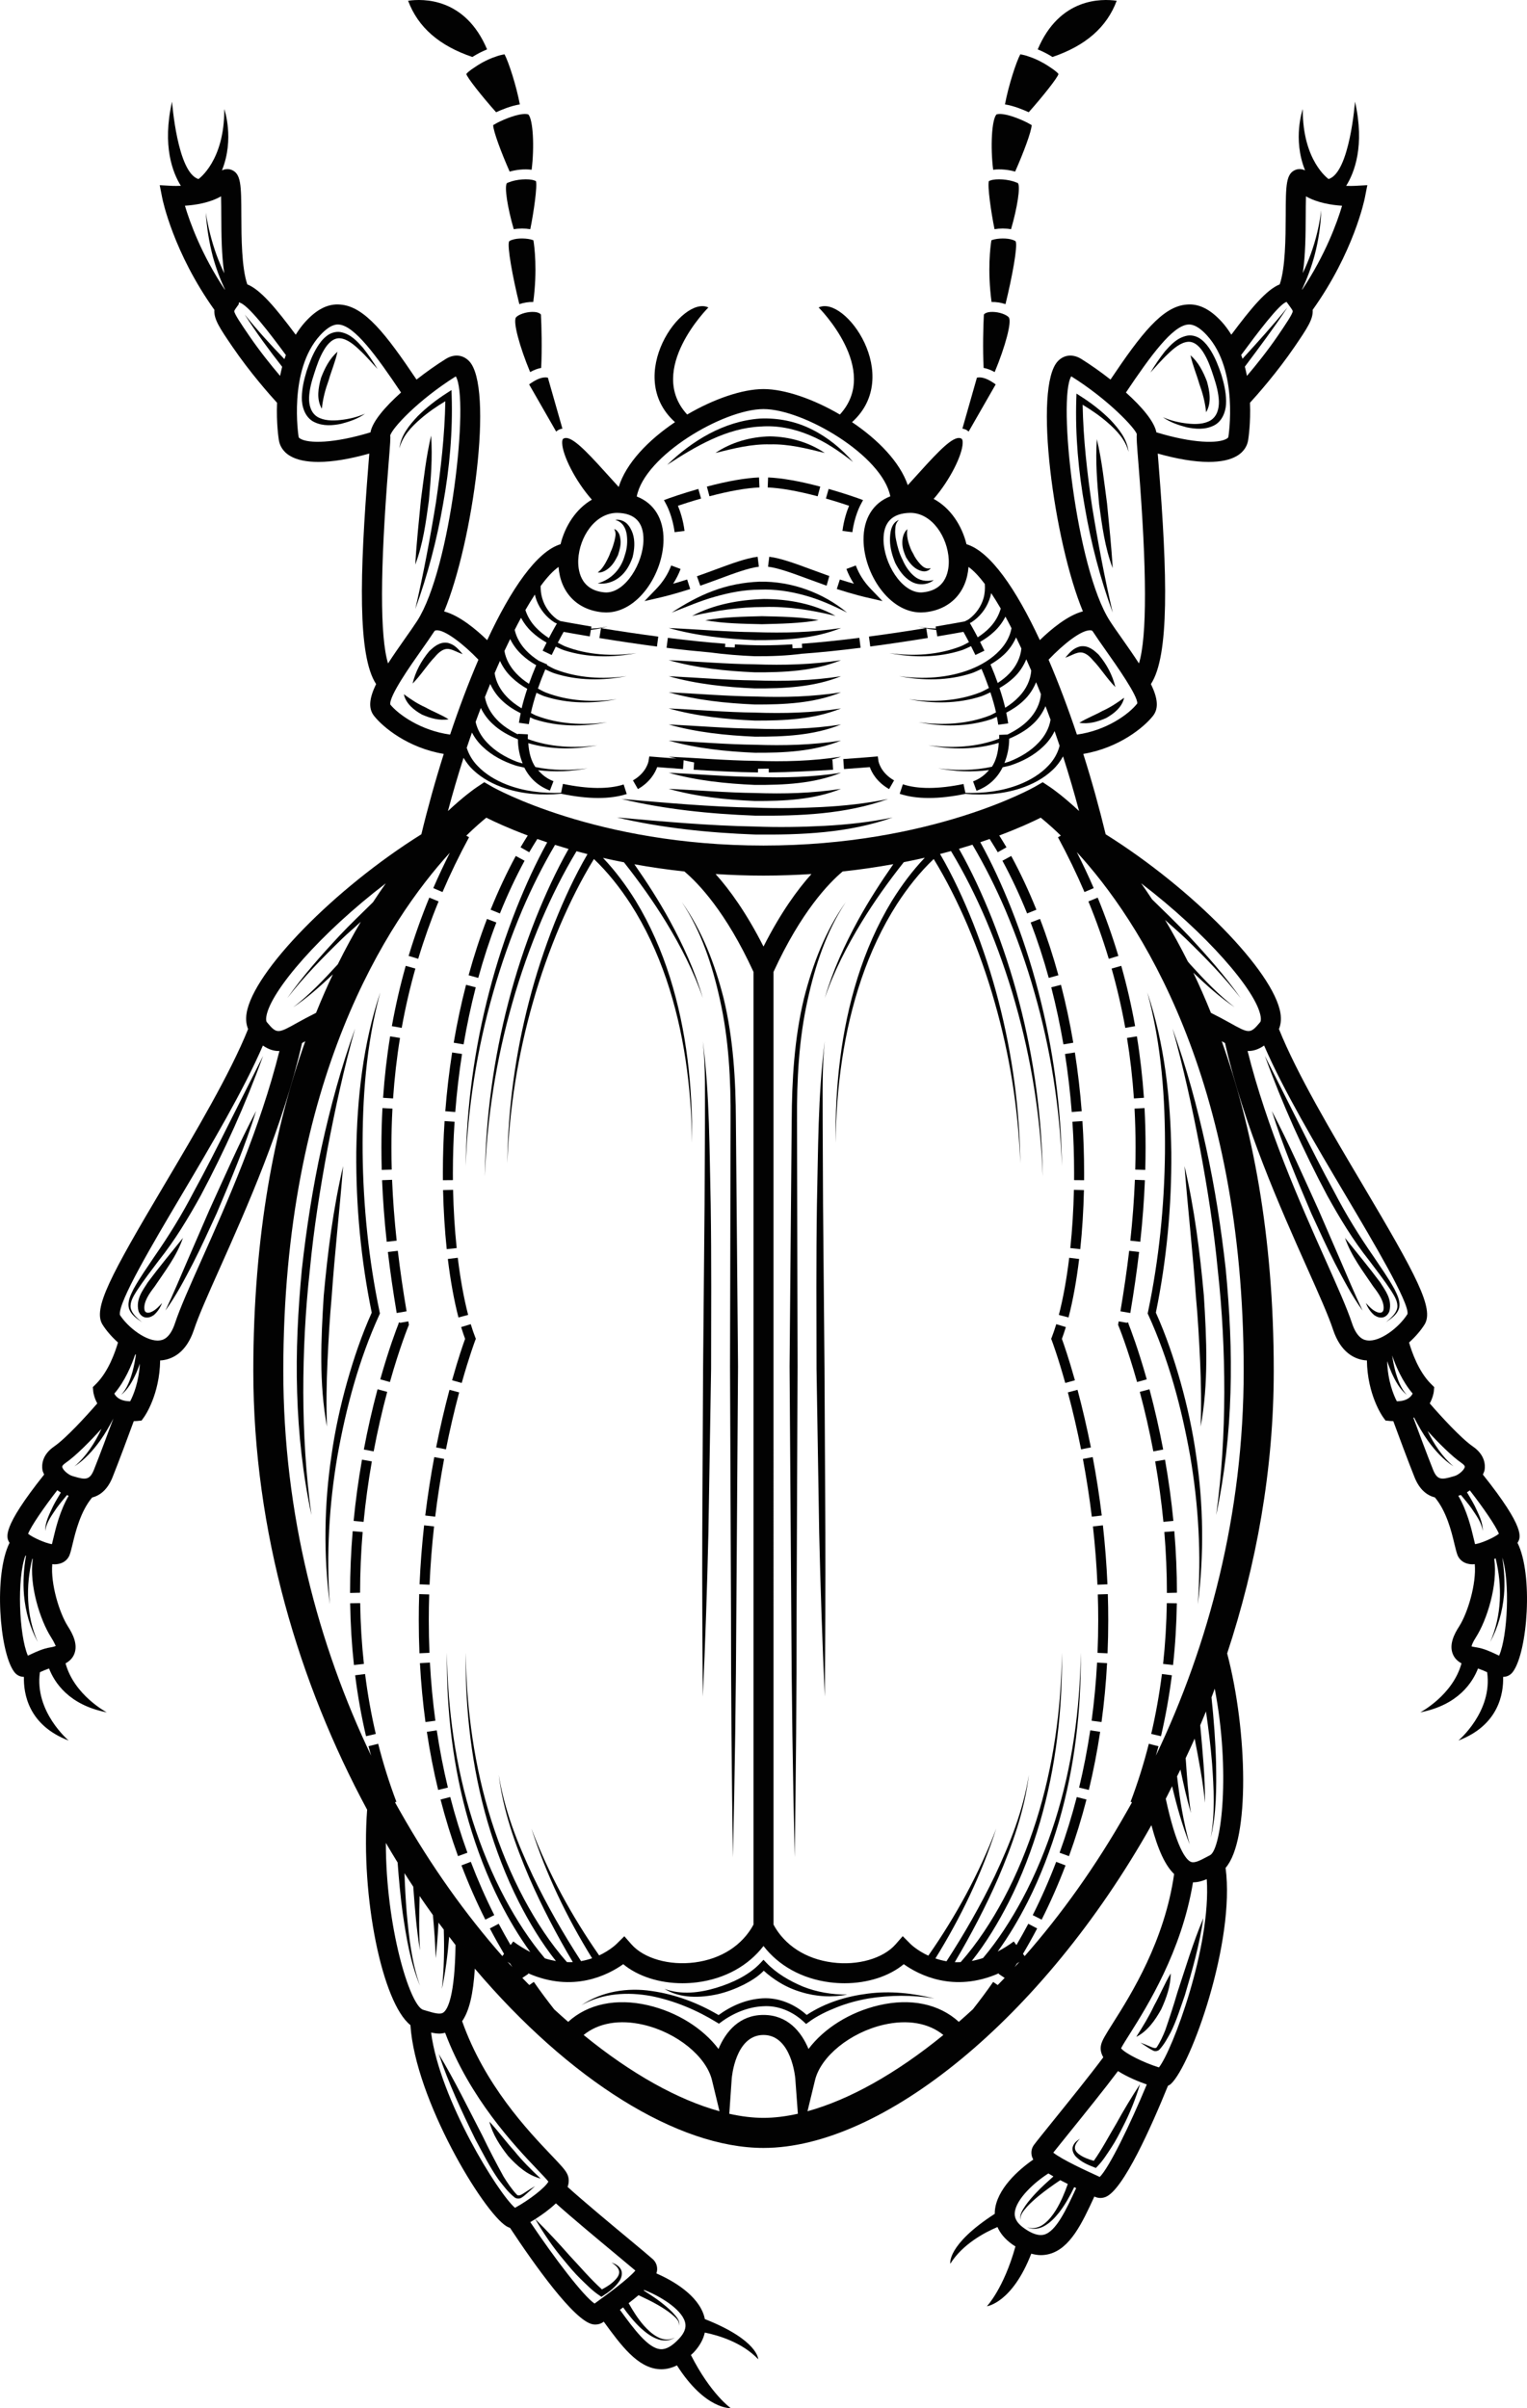 <?xml version="1.0" encoding="utf-8"?>
<!-- Generator: Adobe Illustrator 16.0.0, SVG Export Plug-In . SVG Version: 6.00 Build 0)  -->
<!DOCTYPE svg PUBLIC "-//W3C//DTD SVG 1.1//EN" "http://www.w3.org/Graphics/SVG/1.1/DTD/svg11.dtd">
<svg version="1.1" xmlns="http://www.w3.org/2000/svg" xmlns:xlink="http://www.w3.org/1999/xlink" x="0px" y="0px"
	 width="274.347px" height="432.503px" viewBox="0 0 274.347 432.503" enable-background="new 0 0 274.347 432.503"
	 xml:space="preserve">
<g id="BG">
</g>
<g id="insects">
	<g>
		<path fill="#020202" d="M89.175,165.682l-1.68-0.64c-1.237,3.23-2.349,6.635-3.306,10.117l1.737,0.479
			C86.866,172.212,87.959,168.863,89.175,165.682z"/>
		<path fill="#020202" d="M75.378,284.54l1.799,0.077c0.147-3.441,0.419-6.966,0.809-10.469l-1.79-0.198
			C75.806,277.493,75.529,281.057,75.378,284.54z"/>
		<path fill="#020202" d="M77.038,291.005c-0.002-1.566,0.024-3.117,0.073-4.642l-1.799-0.058c-0.049,1.547-0.076,3.112-0.073,4.699
			c0,1.944,0.039,3.923,0.121,5.926l1.799-0.077C77.076,294.879,77.038,292.928,77.038,291.005z"/>
		<path fill="#020202" d="M80.459,226.114c0.471,3.887,1.132,7.521,1.91,10.504l1.74-0.456c-0.757-2.904-1.402-6.457-1.865-10.266
			L80.459,226.114z"/>
		<path fill="#020202" d="M79.603,213.74c0.081,3.644,0.302,7.215,0.659,10.609l1.788-0.189c-0.351-3.342-0.569-6.863-0.648-10.462
			L79.603,213.74z"/>
		<path fill="#020202" d="M94.247,154.591l-1.583-0.857c-1.65,3.054-3.17,6.301-4.519,9.65l1.669,0.674
			C91.138,160.77,92.628,157.585,94.247,154.591z"/>
		<path fill="#020202" d="M80.892,322.746l-1.743,0.45c0.888,3.444,1.944,6.866,3.14,10.168l1.69-0.613
			C82.804,329.505,81.765,326.139,80.892,322.746z"/>
		<path fill="#020202" d="M78.469,310.77l-1.778,0.268c0.529,3.539,1.212,7.049,2.03,10.438l1.75-0.421
			C79.666,317.714,78.993,314.256,78.469,310.77z"/>
		<path fill="#020202" d="M85.475,177.325l-1.743-0.45c-0.87,3.367-1.615,6.863-2.216,10.399l1.775,0.302
			C83.883,184.09,84.618,180.643,85.475,177.325z"/>
		<path fill="#020202" d="M77.241,298.604l-1.795,0.099c0.193,3.584,0.528,7.144,0.996,10.581l1.782-0.238
			C77.763,305.653,77.432,302.142,77.241,298.604z"/>
		<path fill="#020202" d="M82.908,335.025c1.268,3.331,2.711,6.61,4.289,9.743l1.606-0.81c-1.548-3.078-2.966-6.298-4.216-9.572
			L82.908,335.025z"/>
		<path fill="#020202" d="M79.791,262.027l-1.768-0.331c-0.652,3.486-1.199,7.018-1.62,10.494l1.785,0.218
			C78.606,268.968,79.146,265.475,79.791,262.027z"/>
		<path fill="#020202" d="M83.564,240.46c-0.318,0.87-1.224,3.453-2.34,7.439l1.732,0.484c1.341-4.786,2.401-7.584,2.411-7.611
			l0.124-0.327l-0.127-0.323c-0.27-0.685-0.532-1.451-0.788-2.299l-1.722,0.521C83.085,239.109,83.322,239.816,83.564,240.46z"/>
		<path fill="#020202" d="M80.121,260.308c0.692-3.482,1.49-6.927,2.375-10.233l-1.74-0.463c-0.893,3.345-1.701,6.824-2.399,10.346
			L80.121,260.308z"/>
		<path fill="#020202" d="M83.01,189.298l-1.778-0.274c-0.54,3.458-0.952,7.007-1.229,10.553l1.792,0.141
			C82.069,196.218,82.478,192.714,83.01,189.298z"/>
		<path fill="#020202" d="M81.373,211.952l-0.005-1.265c0-3.065,0.103-6.168,0.302-9.222l-1.796-0.119
			c-0.202,3.096-0.306,6.237-0.306,9.341l0.006,1.279L81.373,211.952z"/>
		<path fill="#020202" d="M70.381,210.064c-0.037-1.322-0.056-2.639-0.056-3.964c0-2.355,0.061-4.706,0.185-6.99l-1.796-0.099
			c-0.125,2.316-0.188,4.703-0.188,7.089c0,1.338,0.02,2.678,0.057,4.013L70.381,210.064z"/>
		<path fill="#020202" d="M65.158,275.152l-1.792-0.147c-0.312,3.701-0.47,7.419-0.47,11.092l1.799-0.046
			C64.696,282.473,64.853,278.807,65.158,275.152z"/>
		<path fill="#020202" d="M64.711,287.92l-1.799,0.028c0.058,3.757,0.286,7.488,0.68,11.092l1.789-0.198
			C64.992,295.297,64.767,291.621,64.711,287.92z"/>
		<path fill="#020202" d="M63.807,300.881c0.468,3.718,1.125,7.4,1.954,10.943l1.754-0.408c-0.815-3.482-1.462-7.102-1.923-10.761
			L63.807,300.881z"/>
		<path fill="#020202" d="M71.91,237.574l-0.204-0.084c-0.007,0.013-0.024,0.06-0.053,0.13l-0.064,0.01l0.018,0.106
			c-0.373,0.938-1.731,4.478-3.287,9.994l1.733,0.485c1.759-6.242,3.302-10.002,3.316-10.037l0.1-0.243l-0.109-0.614L71.91,237.574z
			"/>
		<path fill="#020202" d="M73.048,235.515c-0.648-3.827-1.163-7.383-1.574-10.869l-1.785,0.21c0.412,3.517,0.933,7.102,1.584,10.96
			L73.048,235.515z"/>
		<path fill="#020202" d="M77.132,161.215c-1.41,3.438-2.661,6.958-3.717,10.469l1.722,0.52c1.041-3.455,2.272-6.923,3.66-10.308
			L77.132,161.215z"/>
		<path fill="#020202" d="M71.866,186.417l-1.775-0.289c-0.585,3.589-1.01,7.303-1.266,11.039l1.796,0.119
			C70.873,193.61,71.291,189.952,71.866,186.417z"/>
		<path fill="#020202" d="M68.645,211.962c0.146,3.566,0.425,7.289,0.835,11.06l1.788-0.196c-0.404-3.729-0.682-7.409-0.824-10.934
			L68.645,211.962z"/>
		<path fill="#020202" d="M66.807,262.469l-1.771-0.309c-0.645,3.662-1.151,7.361-1.504,10.996l1.792,0.176
			C65.672,269.743,66.171,266.09,66.807,262.469z"/>
		<path fill="#020202" d="M70.402,184.297l1.771,0.316c0.643-3.588,1.469-7.172,2.454-10.655l-1.732-0.492
			C71.894,177.009,71.056,180.653,70.402,184.297z"/>
		<path fill="#020202" d="M65.368,260.34l1.768,0.331c0.677-3.596,1.495-7.191,2.433-10.69l-1.739-0.465
			C66.88,253.059,66.053,256.699,65.368,260.34z"/>
		<path fill="#020202" d="M95.065,69.042l4.859,8.473c0.141-0.129,0.282-0.231,0.401-0.294c0.222-0.13,0.473-0.183,0.72-0.243
			l-2.611-9.151c-0.921-0.193-1.941,0.232-3.115,1.034C95.227,68.923,95.142,68.982,95.065,69.042z"/>
		<path fill="#020202" d="M92.698,57.016c-0.553,0.798,0.642,5.226,2.548,9.809c0.682-0.373,1.344-0.632,1.985-0.745
			c0.169-3.402,0.07-7.549-0.044-9.534c-0.008-0.173-0.349-0.37-0.806-0.471c-0.994-0.172-2.338,0.06-3.242,0.583
			C92.948,56.778,92.788,56.894,92.698,57.016z"/>
		<path fill="#020202" d="M91.412,32.747c-0.21,0.074-0.307,0.112-0.341,0.137c-0.479,0.643,0.104,4.404,1.234,8.287
			c0.959-0.172,2.049-0.162,2.967-0.007c0.629-3.064,1.292-7.784,1.013-8.645c-0.014,0-0.095-0.045-0.283-0.109
			C94.96,32.029,92.737,32.198,91.412,32.747z"/>
		<path fill="#020202" d="M95.807,54.237c0.773-5.747,0.206-10.009,0.028-11.074c-0.043-0.021-0.102-0.045-0.18-0.074
			c-0.894-0.305-2.655-0.376-3.663-0.003c-0.267,0.084-0.441,0.179-0.529,0.281c-0.367,0.86,0.625,6.326,1.841,11.259
			C94.106,54.35,94.979,54.219,95.807,54.237z"/>
		<path fill="#020202" d="M88.604,22.471c0.023,1.113,1.46,4.948,2.963,8.349c1.182-0.341,2.667-0.502,3.949-0.33
			c0.518-4.105,0.264-8.979-0.583-9.924c-0.031-0.028-0.277-0.098-0.618-0.098c-1.306,0-3.471,0.815-4.994,1.595
			C89.038,22.214,88.794,22.354,88.604,22.471z"/>
		<path fill="#020202" d="M83.78,13.292c0.142,0.64,2.797,4.002,5.352,6.867c0.942-0.436,2.697-1.167,4.263-1.406
			c-0.624-3.37-2.031-7.675-2.756-9.01c-0.007,0.06-0.525,0.031-1.624,0.449c-1.138,0.37-2.452,1.027-3.558,1.775
			C84.264,12.722,83.843,13.179,83.78,13.292z"/>
		<path fill="#020202" d="M84.865,10.234c0.849-0.542,1.756-0.999,2.646-1.364c-3.925-9.306-11.514-9.126-14.189-8.733
			C75.109,4.903,78.905,8.21,84.865,10.234z"/>
		<path fill="#020202" d="M174.028,77.515l4.86-8.473c-0.077-0.06-0.161-0.119-0.252-0.182c-1.174-0.802-2.196-1.227-3.118-1.034
			l-2.608,9.151c0.247,0.06,0.501,0.112,0.717,0.243C173.747,77.283,173.887,77.386,174.028,77.515z"/>
		<path fill="#020202" d="M178.71,66.825c1.904-4.583,3.098-9.011,2.544-9.809c-0.089-0.123-0.247-0.238-0.44-0.358
			c-0.903-0.523-2.248-0.755-3.244-0.583c-0.457,0.102-0.794,0.298-0.805,0.471c-0.115,1.985-0.213,6.132-0.045,9.534
			C177.364,66.192,178.028,66.452,178.71,66.825z"/>
		<path fill="#020202" d="M181.647,41.17c1.132-3.883,1.715-7.644,1.237-8.287c-0.035-0.024-0.134-0.063-0.344-0.137
			c-1.321-0.548-3.547-0.717-4.591-0.337c-0.186,0.063-0.268,0.109-0.281,0.109c-0.28,0.861,0.384,5.581,1.013,8.645
			C179.602,41.008,180.692,40.999,181.647,41.17z"/>
		<path fill="#020202" d="M178.298,43.089c-0.077,0.029-0.138,0.053-0.18,0.074c-0.176,1.064-0.745,5.327,0.029,11.074
			c0.829-0.018,1.7,0.113,2.502,0.39c1.216-4.934,2.206-10.399,1.84-11.259c-0.087-0.103-0.26-0.197-0.527-0.281
			C180.952,42.713,179.194,42.784,178.298,43.089z"/>
		<path fill="#020202" d="M182.384,30.82c1.505-3.401,2.942-7.236,2.968-8.349c-0.19-0.117-0.438-0.257-0.718-0.408
			c-1.524-0.78-3.69-1.595-4.997-1.595c-0.338,0-0.583,0.07-0.618,0.098c-0.845,0.945-1.1,5.819-0.584,9.924
			C179.721,30.318,181.204,30.479,182.384,30.82z"/>
		<path fill="#020202" d="M190.172,13.292c-0.063-0.113-0.485-0.569-1.672-1.325c-1.11-0.748-2.422-1.405-3.561-1.775
			c-1.1-0.418-1.617-0.39-1.624-0.449c-0.727,1.335-2.132,5.64-2.759,9.01c1.568,0.239,3.325,0.971,4.268,1.406
			C187.375,17.294,190.032,13.931,190.172,13.292z"/>
		<path fill="#020202" d="M200.631,0.138c-2.674-0.394-10.262-0.573-14.189,8.733c0.892,0.365,1.798,0.822,2.649,1.364
			C195.051,8.21,198.846,4.903,200.631,0.138z"/>
		<path fill="#020202" d="M152.07,102.186c0.345,0.925,0.791,1.81,1.341,2.653c-0.729-0.207-1.579-0.46-2.521-0.762l-0.548,1.714
			c3.064,0.981,5.172,1.47,5.261,1.487l2.952,0.682l-2.103-2.183c-1.219-1.261-2.126-2.681-2.694-4.217L152.07,102.186z"/>
		<path fill="#020202" d="M148.387,89.541c1.772,0.506,3.262,0.992,4.162,1.297c-0.394,0.952-0.942,2.555-1.191,4.515l1.785,0.225
			c0.354-2.797,1.416-4.825,1.43-4.846l0.485-0.914l-0.973-0.355c-0.093-0.031-2.237-0.805-5.206-1.652L148.387,89.541z"/>
		<path fill="#020202" d="M147.369,87.397c-3.735-0.991-6.889-1.542-9.369-1.648l-0.073,1.799c2.351,0.098,5.373,0.633,8.979,1.585
			L147.369,87.397z"/>
		<path fill="#020202" d="M127.464,89.13c3.612-0.953,6.635-1.487,8.983-1.582l-0.078-1.799c-2.473,0.103-5.63,0.654-9.368,1.645
			L127.464,89.13z"/>
		<path fill="#020202" d="M121.201,95.579l1.785-0.225c-0.246-1.96-0.794-3.563-1.188-4.515c0.899-0.306,2.39-0.791,4.161-1.297
			l-0.492-1.729c-2.969,0.847-5.113,1.621-5.204,1.652l-0.974,0.355l0.485,0.914C119.788,90.753,120.849,92.781,121.201,95.579z"/>
		<path fill="#020202" d="M124.005,105.791l-0.548-1.714c-0.938,0.302-1.792,0.555-2.52,0.762c0.552-0.844,0.995-1.729,1.339-2.653
			l-1.687-0.625c-0.569,1.533-1.473,2.952-2.692,4.217l-2.102,2.183l2.952-0.682C118.833,107.261,120.941,106.772,124.005,105.791z"
			/>
		<path fill="#020202" d="M125.214,103.497l0.598,1.694l0.633-0.222c0.949-0.331,1.875-0.679,2.788-1.013
			c2.687-0.998,5.224-1.939,7.108-2.175l-0.225-1.786c-2.088,0.264-4.723,1.237-7.51,2.271c-0.9,0.334-1.824,0.678-2.752,1.005
			L125.214,103.497z"/>
		<path fill="#020202" d="M147.896,104.969l0.617,0.217l0.485-1.735l-0.498-0.176c-0.942-0.333-1.869-0.678-2.776-1.012
			c-2.791-1.034-5.426-2.007-7.515-2.267l-0.22,1.786c1.879,0.232,4.416,1.174,7.108,2.168
			C146.011,104.291,146.95,104.635,147.896,104.969z"/>
		<path fill="#020202" d="M151.628,138.12c2.069-0.141,3.738-0.271,4.646-0.344c0.358,0.998,1.266,2.688,3.466,3.946l0.892-1.56
			c-2.445-1.399-2.789-3.392-2.805-3.469l-0.119-0.844l-0.847,0.074c-0.003,0-2.218,0.19-5.352,0.404L151.628,138.12z"/>
		<path fill="#020202" d="M118.267,114.338c-3.3-0.436-6.758-0.945-10.29-1.521l-0.288,1.778c3.546,0.576,7.025,1.09,10.343,1.529
			L118.267,114.338z"/>
		<path fill="#020202" d="M119.76,116.349c2.861,0.358,5.434,0.618,7.845,0.832c2.656,0.358,5.333,0.566,8.019,0.682
			c2.84,0.015,5.733-0.081,8.576-0.463v0.007c3.071-0.221,6.574-0.579,10.42-1.064l-0.226-1.785
			c-3.813,0.478-7.289,0.836-10.325,1.058l0.054,0.755c-0.578,0.031-1.154,0.052-1.733,0.07l-0.042-0.713
			c-3.862,0.235-6.64,0.225-10.315,0.003l-0.03,0.552c-0.581-0.024-1.157-0.039-1.733-0.071l0.042-0.594
			c-3.004-0.222-6.48-0.576-10.325-1.054L119.76,116.349z"/>
		<path fill="#020202" d="M118.074,137.775c0.907,0.074,2.572,0.203,4.642,0.344l0.109-1.582c0.625,0.141,1.254,0.278,1.883,0.394
			l-0.084,1.311c3.162,0.204,7.728,0.45,11.555,0.492l0.007-0.656c0.64,0,1.286-0.014,1.926-0.029l0.007,0.685
			c3.808-0.039,8.385-0.285,11.556-0.488l-0.113-1.792c-0.084,0.003-0.189,0.01-0.276,0.018c0.607-0.193,1.226-0.334,1.816-0.573
			c-5.151,0.801-10.283,0.932-15.442,0.749c-5.165-0.057-10.311-0.51-15.525-0.749c0.471,0.134,0.949,0.221,1.423,0.337
			c-2.436-0.172-4.066-0.313-4.073-0.313l-0.833-0.063l-0.13,0.826c-0.014,0.084-0.358,2.077-2.804,3.476l0.893,1.56
			C116.805,140.464,117.711,138.773,118.074,137.775z"/>
		<path fill="#020202" d="M193.884,226.114l-1.785-0.217c-0.46,3.809-1.104,7.361-1.862,10.266l1.739,0.456
			C192.752,233.635,193.414,230,193.884,226.114z"/>
		<path fill="#020202" d="M192.83,187.274c-0.598-3.536-1.342-7.032-2.214-10.399l-1.743,0.45c0.856,3.317,1.593,6.765,2.186,10.251
			L192.83,187.274z"/>
		<path fill="#020202" d="M192.295,224.16l1.788,0.189c0.359-3.384,0.581-6.955,0.662-10.609l-1.801-0.042
			C192.865,217.304,192.646,220.825,192.295,224.16z"/>
		<path fill="#020202" d="M192.977,210.683l-0.003,1.269l1.8,0.014l0.003-1.282c0-3.104-0.102-6.245-0.302-9.337l-1.8,0.119
			C192.879,204.515,192.977,207.618,192.977,210.683z"/>
		<path fill="#020202" d="M192.552,199.718l1.792-0.141c-0.277-3.546-0.688-7.095-1.227-10.553l-1.778,0.274
			C191.871,192.714,192.279,196.218,192.552,199.718z"/>
		<path fill="#020202" d="M181.682,153.733l-1.582,0.857c1.617,2.987,3.107,6.174,4.436,9.467l1.666-0.674
			C184.853,160.031,183.334,156.784,181.682,153.733z"/>
		<path fill="#020202" d="M186.851,165.039l-1.679,0.64c1.219,3.19,2.315,6.54,3.251,9.956l1.736-0.478
			C189.202,171.685,188.092,168.279,186.851,165.039z"/>
		<path fill="#020202" d="M190.784,240.46c0.238-0.644,0.479-1.351,0.711-2.116l-1.722-0.521c-0.26,0.848-0.521,1.617-0.787,2.303
			l-0.128,0.323l0.121,0.323c0.014,0.027,1.071,2.825,2.409,7.611l1.736-0.484C192.006,243.913,191.101,241.33,190.784,240.46z"/>
		<path fill="#020202" d="M193.877,321.054l1.75,0.421c0.815-3.389,1.501-6.898,2.031-10.438l-1.778-0.268
			C195.353,314.256,194.681,317.714,193.877,321.054z"/>
		<path fill="#020202" d="M196.125,309.045l1.778,0.238c0.472-3.457,0.81-7.018,0.998-10.581l-1.796-0.099
			C196.917,302.121,196.583,305.633,196.125,309.045z"/>
		<path fill="#020202" d="M195.993,259.957c-0.7-3.521-1.508-7.001-2.401-10.346l-1.739,0.463c0.887,3.307,1.681,6.751,2.376,10.233
			L195.993,259.957z"/>
		<path fill="#020202" d="M197.236,286.363c0.05,1.524,0.079,3.075,0.074,4.642c0,1.926-0.039,3.877-0.123,5.853l1.8,0.077
			c0.084-2.004,0.123-3.981,0.123-5.93c0.003-1.587-0.025-3.152-0.074-4.699L197.236,286.363z"/>
		<path fill="#020202" d="M190.37,332.755l1.688,0.612c1.197-3.3,2.255-6.724,3.142-10.168l-1.743-0.449
			C192.584,326.142,191.543,329.509,190.37,332.755z"/>
		<path fill="#020202" d="M194.559,262.027c0.643,3.447,1.181,6.94,1.602,10.381l1.785-0.218c-0.421-3.477-0.969-7.008-1.624-10.494
			L194.559,262.027z"/>
		<path fill="#020202" d="M198.968,284.54c-0.15-3.483-0.425-7.047-0.817-10.59l-1.79,0.198c0.392,3.503,0.661,7.027,0.81,10.469
			L198.968,284.54z"/>
		<path fill="#020202" d="M185.544,343.962l1.605,0.81c1.579-3.132,3.022-6.411,4.289-9.743l-1.681-0.638
			C188.51,337.665,187.094,340.884,185.544,343.962z"/>
		<path fill="#020202" d="M272.633,277.085c0.013-0.024,0.045-0.049,0.059-0.073c0.511-0.879,1.427-2.52-6.272-12.177
			c0.098-0.267,0.252-0.511,0.303-0.798c0.151-0.941,0.08-2.742-2.109-4.253c-2.116-1.454-5.743-5.426-7.738-7.725
			c0.555-1.026,0.705-1.939,0.721-2.088l0.077-0.843l-0.598-0.595c-2.203-2.199-3.423-5.699-3.918-7.42
			c1.162-1.042,2.13-2.187,2.776-3.217c1.781-2.85-1.448-8.817-11.134-25.148c-5.561-9.37-11.809-19.926-15.02-27.929
			c0.287-0.706,0.467-1.623,0.267-2.857c-1.23-7.496-15.818-22.379-31.4-32.12c-1.128-4.674-2.485-9.58-4.023-14.437
			c6.437-1.076,10.942-4.808,12.531-6.839c1.09-1.385,0.809-3.262-0.377-5.708c3.322-5.063,2.978-19.521,1.376-39.497
			c-0.054-0.664-0.106-1.3-0.151-1.901c3.496,0.984,6.616,1.504,9.141,1.504c2.164,0,3.904-0.362,5.12-1.1
			c1.392-0.839,1.845-1.981,1.978-2.793c0.042-0.249,0.485-3.047,0.334-6.734c1.29-1.412,4.847-5.419,8.002-10.04
			c2.277-3.338,3.393-4.994,3.258-6.642c7.37-10.333,9.297-19.723,9.377-20.127l0.447-2.27l-2.313,0.126
			c-0.353,0.021-0.88,0.021-1.491-0.003c1.456-2.33,3.389-7.152,1.588-15.126c0,0-0.941,12.768-4.75,13.899
			c0,0-4.699-3.251-4.633-12.567c0,0-1.883,5.317,0.414,11.011c-0.705-0.341-1.335-0.229-1.634-0.124
			c-1.816,0.654-1.827,2.73-1.847,8.273c-0.019,3.996-0.054,9.331-1.073,12.321c-2.396,0.984-5.082,4.207-8.697,9.043
			c-0.511-0.812-1.069-1.6-1.732-2.327c-2.06-2.246-4.116-3.296-6.31-3.083c-4.343,0.338-8.185,5.311-13.666,13.47
			c-1.778-1.398-3.613-2.684-5.244-3.7c-1.493-0.924-3.05-0.791-4.175,0.355c-4.525,4.589-0.733,32.503,4.46,44.976
			c-2.766,0.72-5.781,3.265-7.737,5.163c-4.264-9.151-8.892-15.927-13.179-17.224c-0.826-3.363-2.887-6.532-5.898-8.135
			c2.91-3.338,5.159-7.886,5.213-10.019c0.023-0.492-0.093-0.738-0.205-0.798c-0.231-0.137-0.492-0.162-0.801-0.088
			c-1.605,0.404-4.189,3.269-8.098,7.601l-0.756,0.833c-1.415-4.154-5.352-8.185-10.019-11.316
			c9.225-8.304-1.272-22.878-5.998-20.597c0,0,11.225,11.176,3.813,19.227c-4.751-2.78-9.903-4.573-13.717-4.573
			s-8.965,1.792-13.716,4.573c-7.408-8.051,3.811-19.227,3.811-19.227c-4.724-2.281-15.224,12.293-5.996,20.597
			c-4.787,3.212-8.803,7.376-10.117,11.64l-1.05-1.157c-3.909-4.333-6.493-7.197-8.098-7.601c-0.31-0.074-0.567-0.049-0.804,0.088
			c-0.112,0.06-0.227,0.306-0.203,0.798c0.056,2.161,2.367,6.807,5.336,10.156c-2.841,1.638-4.823,4.716-5.628,7.998
			c-4.286,1.297-8.916,8.077-13.179,17.228c-1.956-1.894-4.969-4.428-7.74-5.155c5.196-12.469,8.992-40.391,4.465-44.986
			c-1.133-1.146-2.694-1.28-4.175-0.355c-1.634,1.016-3.469,2.306-5.247,3.7c-5.482-8.159-9.321-13.132-13.667-13.47
			c-2.206-0.214-4.25,0.836-6.303,3.083c-0.666,0.727-1.225,1.515-1.735,2.33c-3.616-4.843-6.305-8.063-8.701-9.046
			c-1.018-2.99-1.053-8.325-1.068-12.321c-0.023-5.546-0.03-7.619-1.851-8.273c-0.3-0.105-0.929-0.217-1.635,0.124
			c2.296-5.693,0.417-11.011,0.417-11.011c0.066,9.316-4.631,12.567-4.631,12.567c-3.813-1.132-4.753-13.899-4.753-13.899
			c-1.798,7.964,0.132,12.785,1.583,15.115c-0.606,0.028-1.135,0.032-1.487,0.014l-2.309-0.124l0.446,2.267
			c0.079,0.404,2.009,9.794,9.376,20.123c-0.135,1.652,0.98,3.311,3.259,6.649c3.154,4.621,6.71,8.628,8,10.04
			c-0.151,3.684,0.287,6.481,0.329,6.73c0.135,0.812,0.589,1.954,1.981,2.797c1.217,0.735,2.958,1.097,5.12,1.097
			c2.524,0,5.643-0.52,9.144-1.504c-0.047,0.604-0.099,1.237-0.151,1.901c-1.602,19.979-1.95,34.437,1.373,39.5
			c-1.185,2.447-1.462,4.319-0.378,5.7c1.592,2.036,6.099,5.768,12.534,6.843c-1.537,4.856-2.898,9.759-4.024,14.433
			c-15.581,9.745-30.172,24.628-31.396,32.124c-0.202,1.234-0.025,2.151,0.267,2.857c-3.214,8.002-9.466,18.563-15.023,27.932
			c-9.685,16.327-12.914,22.295-11.134,25.145c0.643,1.03,1.613,2.175,2.78,3.217c-0.5,1.725-1.719,5.221-3.92,7.42l-0.596,0.595
			l0.076,0.84c0.014,0.147,0.166,1.064,0.717,2.091c-1.996,2.299-5.621,6.267-7.74,7.725c-2.188,1.508-2.258,3.312-2.105,4.25
			c0.048,0.287,0.202,0.53,0.304,0.798c-7.701,9.664-6.784,11.305-6.274,12.176c0.014,0.025,0.045,0.053,0.061,0.077
			c-2.864,5.68-1.829,19.505,0.79,23.132c0.495,0.695,1.127,0.938,1.788,0.956c-0.082,2.924,0.751,8.666,8.043,11.436
			c0,0-6.189-5.181-5.168-12.278c0.526-0.247,1.084-0.479,1.64-0.665c0.923,2.399,3.486,6.551,10.372,7.875
			c0,0-5.844-3.054-7.408-8.799c0.62-0.341,1.185-0.823,1.52-1.572c0.792-1.768-0.24-3.73-1.087-5.056
			c-1.55-2.412-3.137-7.647-2.817-11.19c0.111,0.008,0.236,0.031,0.341,0.031c0.114,0,0.225-0.003,0.331-0.01
			c1.674-0.135,2.261-1.206,2.433-1.659c0.17-0.435,0.349-1.146,0.559-2.035c0.531-2.22,1.434-5.834,3.488-8.289
			c1.381-0.359,2.759-1.356,3.678-3.655c1.154-2.882,2.984-7.819,3.81-10.065c0.201-0.011,0.394-0.011,0.599-0.03l0.806-0.083
			l0.471-0.659c0.127-0.177,2.78-4.007,2.862-10.137c0.118-0.007,0.236-0.007,0.352-0.02c1.859-0.222,4.363-1.364,5.739-5.535
			c0.822-2.488,2.509-6.267,4.644-11.045c4.821-10.796,11.374-25.507,14.76-40.404c0.191-0.103,0.385-0.208,0.582-0.32
			c-5.401,15.14-9.339,34.584-9.339,59.188c0,28.992,8.274,56.231,20.451,78.831c-1.173,15.675,2.715,34.667,7.778,38.684
			c0.873,13.34,13.081,33.614,17.287,36.148c0.216,0.129,0.413,0.199,0.608,0.27c4.308,6.516,11.542,16.742,14.881,17.322
			c0.155,0.025,0.31,0.038,0.462,0.038c0.527,0,1.026-0.161,1.436-0.467l0.063-0.045c3.121,4.287,6.087,8.292,9.984,8.535
			c0.123,0.007,0.243,0.011,0.365,0.011c0.938,0,1.87-0.245,2.797-0.699c5.103,8.009,9.665,7.678,9.665,7.678
			s-3.599-2.516-7.152-9.54c0.158-0.156,0.319-0.275,0.481-0.443c1.182-1.261,1.771-2.485,2.011-3.588
			c2.396,0.488,6.7,1.736,9.6,4.794c0,0,0.007-3.428-9.594-7.219c-0.028-0.158-0.063-0.313-0.102-0.457
			c-1.071-3.817-5.626-6.455-8.6-7.741c0.064-0.215,0.119-0.431,0.133-0.64c0.039-0.742-0.235-1.425-0.78-1.92
			c-0.52-0.474-2.129-1.813-4.182-3.521c-3.392-2.817-8.308-6.908-11.123-9.452c0.262-0.759,0.295-1.521-0.044-2.268
			c-0.342-0.755-1.086-1.55-2.881-3.434c-4.227-4.432-11.972-12.609-16.024-24.063c1.254-1.807,1.988-4.789,2.279-9.442
			c16.995,20.023,36.428,32.205,51.869,32.205c21.258,0,50.076-23.104,69.689-57.969c1.197,4.484,2.502,7.253,4.082,8.774
			c-1.718,12.034-7.706,21.575-10.982,26.747c-1.383,2.197-1.959,3.122-2.143,3.93c-0.187,0.798-0.003,1.54,0.4,2.235
			c-2.259,3.048-6.27,8.023-9.038,11.449c-1.68,2.084-2.998,3.715-3.416,4.284c-0.437,0.591-0.569,1.312-0.383,2.031
			c0.052,0.203,0.151,0.405,0.256,0.604c-2.664,1.846-6.606,5.332-6.909,9.278c-0.013,0.147-0.013,0.309-0.013,0.47
			c-8.667,5.605-7.985,8.966-7.985,8.966c2.242-3.566,6.22-5.641,8.474-6.593c0.453,1.036,1.268,2.123,2.677,3.127
			c0.187,0.134,0.369,0.229,0.553,0.35c-2.103,7.58-5.132,10.754-5.132,10.754s4.54-0.574,7.975-9.448
			c0.579,0.155,1.155,0.261,1.715,0.261c0.517,0,1.019-0.067,1.511-0.196c3.771-1.006,5.895-5.515,8.111-10.329l0.07,0.031
			c0.319,0.151,0.66,0.229,1.009,0.229c0.313,0,0.628-0.059,0.938-0.183c3.164-1.229,8.262-12.723,11.2-19.958
			c0.177-0.107,0.345-0.172,0.524-0.336c3.622-3.309,11.594-25.557,9.835-38.813c4.366-4.973,3.969-24.484,0.282-38.513
			c5.227-15.822,8.371-32.954,8.371-50.761c0-24.604-3.939-44.049-9.342-59.188c0.197,0.113,0.395,0.218,0.588,0.323
			c3.384,14.897,9.935,29.608,14.756,40.401c2.135,4.779,3.82,8.557,4.644,11.048c1.377,4.168,3.882,5.311,5.737,5.532
			c0.119,0.013,0.237,0.013,0.353,0.02c0.084,6.13,2.741,9.96,2.867,10.137l0.472,0.659l0.805,0.083
			c0.206,0.02,0.396,0.02,0.598,0.03c0.826,2.246,2.656,7.184,3.812,10.065c0.907,2.276,2.268,3.275,3.663,3.637
			c2.066,2.46,2.974,6.088,3.499,8.315c0.212,0.882,0.388,1.589,0.556,2.027c0.177,0.453,0.766,1.524,2.438,1.659
			c0.105,0.007,0.215,0.01,0.327,0.01c0.106,0,0.229-0.023,0.342-0.031c0.315,3.539-1.265,8.775-2.812,11.193
			c-0.852,1.322-1.884,3.281-1.09,5.053c0.334,0.753,0.9,1.234,1.518,1.572c-1.566,5.745-7.407,8.799-7.407,8.799
			c6.887-1.324,9.446-5.476,10.373-7.875c0.553,0.187,1.112,0.418,1.64,0.665c1.019,7.098-5.168,12.278-5.168,12.278
			c7.29-2.77,8.126-8.512,8.042-11.436c0.66-0.019,1.293-0.261,1.785-0.949C274.46,296.59,275.493,282.768,272.633,277.085z
			 M235.5,45.62c-0.422,1.163-0.905,2.309-1.436,3.43c0.488-3.212,0.512-7.011,0.525-10.287c0.005-1.146,0.012-2.432,0.047-3.497
			c2.045,1.17,4.618,1.564,6.487,1.687c-0.885,2.987-2.984,8.789-7.162,15.073c-0.014-0.015-0.028-0.018-0.035-0.032
			c0.932-2.007,1.701-4.048,2.264-6.16c0.698-2.65,1.109-5.366,1.18-8.083C237.058,40.45,236.415,43.089,235.5,45.62z
			 M231.154,54.233l0.309,0.422c0.341,0.463,0.766,1.04,0.798,1.215c0.007,0.492-1.351,2.478-2.656,4.4
			c-1.892,2.772-3.979,5.359-5.577,7.239c-0.109-0.552-0.229-1.103-0.373-1.658c2.621-3.49,5.239-6.987,7.645-10.627
			c-2.566,3.173-5.315,6.196-8.063,9.208c-0.077-0.225-0.163-0.447-0.243-0.672C225.738,60.042,229.899,54.476,231.154,54.233z
			 M40.39,52.026c-4.181-6.288-6.278-12.086-7.164-15.077c1.866-0.119,4.438-0.516,6.487-1.687c0.035,1.065,0.04,2.354,0.046,3.5
			c0.012,3.289,0.041,7.103,0.532,10.325c-0.501-1.065-0.968-2.155-1.373-3.254c-0.889-2.463-1.538-5.022-1.943-7.633
			c0.167,2.636,0.581,5.268,1.256,7.847c0.548,2.035,1.283,4.01,2.188,5.95C40.411,52.008,40.398,52.012,40.39,52.026z
			 M51.098,64.498c-2.475-2.572-4.896-5.215-7.135-8.016c2.063,3.248,4.35,6.35,6.73,9.394c-0.143,0.548-0.262,1.093-0.368,1.634
			c-1.597-1.876-3.685-4.467-5.577-7.239c-1.311-1.922-2.667-3.908-2.661-4.396c0.034-0.179,0.458-0.755,0.798-1.216l0.033-0.341
			c1.519,0.166,5.69,5.725,8.44,9.447C51.268,64.006,51.178,64.252,51.098,64.498z M213.459,58.289
			c0.357-0.025,1.496-0.12,3.373,1.929c5.777,6.301,3.879,18.144,3.859,18.264c-0.009,0.039-0.022,0.144-0.292,0.306
			c-1.483,0.899-6.034,0.872-12.642-1.143c-0.373-1.96-2.625-4.601-5.468-7.148C206.753,63.845,210.662,58.506,213.459,58.289z
			 M192.468,67.591c6.651,4.154,11.475,9.32,11.783,10.388c-0.085,0.538-0.021,1.487,0.315,5.672
			c1.505,18.819,1.525,30.705,0.064,35.498c-0.88-1.356-1.897-2.829-3.045-4.456c-0.836-1.181-1.605-2.273-2.191-3.184
			C193.315,102.045,189.997,71.534,192.468,67.591z M195.987,113.207c0.139,0.01,0.238,0.035,0.386,0.256
			c0.608,0.942,1.409,2.081,2.271,3.304c1.897,2.685,5.84,8.276,5.679,9.584c-1.529,1.954-5.585,4.863-10.839,5.583
			c-1.574-4.688-3.285-9.246-5.092-13.453C191.019,115.709,194.373,113.03,195.987,113.207z M188.746,129.256
			c-0.238,1.518-1.022,2.941-2.133,4.108c-1.423,1.521-3.297,2.636-5.281,3.416c-0.282,0.109-0.585,0.166-0.872,0.26
			c0.506-1.283,0.85-2.699,0.854-4.369c1.557-0.667,3.055-1.486,4.313-2.681c0.924-0.854,1.694-1.954,2.213-3.163
			C188.141,127.629,188.448,128.43,188.746,129.256z M185.271,120.422c-0.109,1.729-0.919,3.363-2.165,4.67
			c-0.731,0.78-1.585,1.448-2.507,2.024c-0.267-1.125-0.618-2.316-1.029-3.539c0.903-0.523,1.775-1.125,2.548-1.859
			c0.964-0.889,1.751-2.042,2.27-3.311C184.683,119.068,184.979,119.732,185.271,120.422z M183.506,116.471
			c-0.158,1.659-0.952,3.223-2.154,4.484c-0.611,0.653-1.342,1.198-2.095,1.711c-0.379-1.079-0.808-2.186-1.3-3.332
			c0.85-0.502,1.676-1.058,2.406-1.753c0.91-0.84,1.67-1.915,2.19-3.1C182.87,115.125,183.187,115.79,183.506,116.471z
			 M178.083,106.529c0.556,0.84,1.129,1.761,1.715,2.766c-0.351,1.244-1.022,2.412-1.953,3.388c-0.64,0.682-1.392,1.259-2.183,1.782
			c-0.76-1.452-1.312-2.386-1.342-2.439l-0.074-0.126c0.084-0.053,0.182-0.07,0.271-0.127c1.434-0.917,2.583-2.319,3.193-3.957
			C177.873,107.401,177.993,106.968,178.083,106.529z M163.542,92.11c3.897,0,6.719,4.343,6.913,8.398
			c0.077,1.627-0.222,5.458-4.679,5.88l-0.322,0.018c-3.508,0-6.678-5.282-6.717-9.447C158.71,93.8,160.291,92.17,163.542,92.11z
			 M103.893,100.509c0.194-4.055,3.013-8.398,7.009-8.398h0.001c3.149,0.06,4.734,1.69,4.703,4.85
			c-0.036,4.165-3.206,9.447-6.709,9.447l-0.324-0.018C104.118,105.967,103.816,102.136,103.893,100.509z M96.097,106.786
			c0.081,0.348,0.17,0.695,0.3,1.029c0.611,1.638,1.763,3.041,3.196,3.957c0.146,0.095,0.312,0.127,0.461,0.211l-0.025,0.042
			c-0.034,0.053-0.614,1.037-1.414,2.576c-0.86-0.552-1.661-1.184-2.35-1.919c-0.865-0.907-1.501-1.975-1.87-3.117
			C94.976,108.557,95.541,107.632,96.097,106.786z M91.658,114.767c0.519,1.076,1.25,2.042,2.088,2.815
			c0.787,0.748,1.667,1.36,2.589,1.891c-0.488,1.148-0.918,2.263-1.3,3.341c-0.83-0.542-1.609-1.146-2.277-1.859
			c-1.095-1.149-1.877-2.545-2.13-4.038C90.973,116.172,91.315,115.466,91.658,114.767z M89.831,118.703
			c0.524,1.153,1.274,2.196,2.162,3.015c0.83,0.791,1.755,1.447,2.734,1.996c-0.399,1.209-0.751,2.391-1.01,3.504
			c-0.996-0.601-1.93-1.29-2.711-2.126c-1.132-1.188-1.915-2.639-2.138-4.189C89.188,120.144,89.509,119.427,89.831,118.703z
			 M88.077,122.836c0.522,1.152,1.275,2.2,2.161,3.018c0.986,0.939,2.124,1.645,3.309,2.246c-0.116,0.58-0.241,1.167-0.316,1.715
			l1.782,0.245c0.055-0.393,0.151-0.815,0.227-1.226c0.275,0.105,0.529,0.259,0.805,0.351c4.244,1.377,8.772,1.36,13.042,0.527
			c-4.309,0.602-8.787,0.348-12.797-1.206c-0.315-0.123-0.596-0.313-0.904-0.453c0.246-1.146,0.582-2.358,0.995-3.624
			c0.475,0.204,0.931,0.457,1.418,0.619c4.243,1.378,8.771,1.36,13.041,0.527c-4.308,0.6-8.788,0.348-12.798-1.206
			c-0.486-0.19-0.931-0.468-1.398-0.703c0.383-1.106,0.82-2.252,1.325-3.444c0.528,0.228,1.039,0.509,1.583,0.689
			c4.244,1.377,8.771,1.359,13.04,0.527c-4.307,0.601-8.785,0.348-12.795-1.205c-0.529-0.208-1.012-0.506-1.518-0.762
			c0.018-0.04,0.032-0.078,0.05-0.12l-1.547-0.682c-0.826-0.537-1.604-1.142-2.269-1.852c-1.008-1.057-1.735-2.33-2.043-3.689
			c0.381-0.752,0.761-1.48,1.137-2.168c0.503,0.938,1.148,1.796,1.894,2.484c0.821,0.78,1.736,1.427,2.703,1.971
			c-0.23,0.461-0.463,0.921-0.715,1.452l1.627,0.773c0.254-0.538,0.501-1.034,0.735-1.497c0.488,0.208,0.957,0.467,1.457,0.632
			c4.244,1.378,8.771,1.36,13.043,0.527c-4.31,0.601-8.79,0.348-12.799-1.206c-0.466-0.183-0.887-0.449-1.335-0.667
			c0.436-0.84,0.809-1.518,1.048-1.943c0.846,0.154,2.499,0.453,4.694,0.818l0.199-1.181c1.041-0.113,2.068-0.302,3.029-0.639
			c-0.97,0.264-1.98,0.375-2.991,0.415l0.062-0.366c-3.233-0.545-5.282-0.931-5.287-0.935l-0.306-0.056
			c-0.212-0.134-0.457-0.208-0.658-0.362c-1.248-0.936-2.161-2.256-2.584-3.711c-0.215-0.724-0.304-1.465-0.292-2.208
			c1.169-1.609,2.248-2.748,3.218-3.437c0.344,4.562,3.301,7.707,7.887,8.146c0.222,0.021,0.445,0.032,0.665,0.032
			c5.738,0,10.251-6.994,10.308-13.01c0.039-3.838-1.716-6.617-4.808-7.819c1.385-7.338,15.576-15.699,22.776-15.699
			c7.19,0,21.357,8.34,22.776,15.671c-3.068,1.187-4.847,3.981-4.809,7.847c0.058,6.016,4.569,13.01,10.313,13.01
			c0.217,0,0.442-0.011,0.66-0.032c4.59-0.439,7.549-3.581,7.89-8.146c0.89,0.632,1.87,1.659,2.929,3.065
			c0.055,0.868,0.006,1.732-0.24,2.579c-0.425,1.455-1.339,2.776-2.586,3.711c-0.239,0.183-0.527,0.277-0.781,0.428
			c-0.161,0.032-2.123,0.401-5.229,0.924l0.061,0.362c-1.09-0.018-2.183-0.126-3.229-0.411c0.432,0.151,0.898,0.232,1.349,0.341
			c-3.548,0.58-6.972,1.086-10.163,1.507l0.235,1.785c3.244-0.428,6.728-0.945,10.343-1.532l-0.28-1.726
			c0.589,0.138,1.181,0.225,1.785,0.278l0.196,1.167c2.196-0.365,3.853-0.664,4.695-0.818c0.231,0.407,0.582,1.05,0.997,1.848
			c-0.505,0.257-0.99,0.555-1.524,0.763c-4.007,1.553-8.487,1.807-12.796,1.206c4.271,0.833,8.798,0.851,13.043-0.527
			c0.565-0.19,1.103-0.478,1.65-0.72c0.247,0.492,0.507,1.013,0.781,1.585l1.623-0.773c-0.275-0.58-0.527-1.085-0.78-1.578
			c0.899-0.524,1.765-1.114,2.53-1.845c0.805-0.745,1.508-1.669,2.023-2.695c0.359,0.657,0.724,1.37,1.09,2.081
			c-0.26,1.476-1.043,2.854-2.126,3.988c-1.424,1.522-3.296,2.636-5.281,3.417c-4.014,1.553-8.492,1.806-12.799,1.205
			c4.269,0.833,8.799,0.851,13.041-0.527c0.611-0.204,1.19-0.509,1.781-0.776c0.506,1.187,0.942,2.326,1.328,3.433
			c-0.533,0.271-1.044,0.583-1.602,0.801c-4.007,1.553-8.487,1.806-12.796,1.206c4.271,0.833,8.796,0.851,13.041-0.527
			c0.556-0.187,1.083-0.468,1.624-0.706c0.408,1.254,0.759,2.463,1.009,3.602c-0.379,0.179-0.731,0.407-1.121,0.562
			c-4.014,1.553-8.49,1.807-12.8,1.206c4.271,0.833,8.801,0.851,13.041-0.527c0.353-0.116,0.679-0.309,1.024-0.446
			c0.091,0.478,0.196,0.97,0.259,1.423l1.787-0.239c-0.086-0.615-0.219-1.269-0.353-1.922c1.106-0.58,2.164-1.265,3.09-2.148
			c0.965-0.893,1.756-2.052,2.273-3.327c0.296,0.709,0.583,1.417,0.871,2.15c-0.141,1.684-0.941,3.275-2.157,4.551
			c-1.068,1.139-2.418,1.982-3.85,2.696l-1.503,0.06c0.011,0.214,0.014,0.421,0.014,0.632c0,0.018-0.003,0.028-0.003,0.046
			c-3.997,1.532-8.452,1.785-12.739,1.187c4.143,0.809,8.525,0.823,12.658-0.436c-0.103,1.722-0.481,3.173-1.224,4.298
			c-3.146,0.693-6.462,0.725-9.682,0.274c2.991,0.583,6.104,0.73,9.159,0.317c-0.739,0.864-1.646,1.584-2.868,2.038l0.621,1.687
			c2.196-0.812,3.729-2.281,4.698-4.225c0.479-0.116,0.961-0.193,1.431-0.344c2.106-0.699,4.144-1.75,5.806-3.332
			c0.84-0.773,1.572-1.74,2.093-2.815c0.302,0.868,0.604,1.737,0.898,2.629c-0.323,1.308-1.026,2.538-2.004,3.56
			c-1.426,1.522-3.296,2.636-5.284,3.417c-3.036,1.177-6.348,1.602-9.645,1.479l-0.329-1.588c-4.523,0.935-8.22,0.942-10.898,0.053
			l-0.569,1.708c1.501,0.502,3.265,0.755,5.239,0.755c1.955,0,4.168-0.253,6.58-0.749c3.296,0.303,6.663,0.06,9.867-0.98
			c2.103-0.699,4.145-1.75,5.807-3.331c0.73-0.675,1.355-1.508,1.855-2.418c1.015,3.163,1.981,6.445,2.882,9.822
			c-2.849-2.66-4.791-4.017-5.132-4.245l-1.399-0.935l-1.457,0.839c-0.184,0.106-18.595,10.536-48.709,10.536
			s-48.525-10.43-48.708-10.536l-1.46-0.839l-1.397,0.935c-0.341,0.228-2.287,1.585-5.133,4.245c0.876-3.286,1.817-6.48,2.804-9.566
			c0.478,0.805,1.041,1.553,1.698,2.162c1.662,1.581,3.702,2.632,5.805,3.331c3.253,1.055,6.668,1.283,10.011,0.96
			c2.437,0.506,4.684,0.766,6.677,0.77c1.924,0,3.651-0.243,5.127-0.717l-0.551-1.715c-2.708,0.875-6.435,0.83-10.907-0.105
			l-0.334,1.599c-3.343,0.137-6.698-0.278-9.778-1.469c-1.987-0.781-3.859-1.894-5.284-3.417c-0.882-0.924-1.529-2.024-1.893-3.19
			c0.308-0.935,0.625-1.831,0.94-2.741c0.509,0.97,1.174,1.849,1.939,2.558c1.663,1.582,3.703,2.632,5.806,3.332
			c0.546,0.179,1.108,0.271,1.664,0.404c0.949,1.88,2.438,3.3,4.596,4.123l0.64-1.68c-1.169-0.446-2.039-1.146-2.759-1.978
			c2.973,0.368,5.996,0.225,8.9-0.341c-3.125,0.436-6.336,0.404-9.396-0.228c-0.754-1.121-1.154-2.562-1.265-4.284
			c4.063,1.184,8.351,1.17,12.414,0.375c-4.202,0.587-8.559,0.337-12.492-1.113c0-0.046-0.012-0.077-0.012-0.124
			c0-0.238,0.005-0.481,0.016-0.727l-1.796-0.085c-0.002,0.032-0.002,0.064-0.002,0.099c-1.408-0.71-2.743-1.546-3.796-2.671
			c-1.092-1.146-1.875-2.541-2.129-4.034C87.438,124.382,87.758,123.616,88.077,122.836z M145.787,156.977
			c-2.474,2.756-5.517,6.91-8.613,13.024c-3.097-6.115-6.14-10.269-8.609-13.024c2.759,0.177,5.619,0.285,8.609,0.285
			C140.165,157.261,143.026,157.153,145.787,156.977z M88.485,129.991c1.325,1.261,2.917,2.111,4.563,2.79
			c0.018,1.666,0.349,3.071,0.849,4.336c-0.369-0.119-0.754-0.196-1.116-0.337c-1.987-0.78-3.859-1.894-5.284-3.416
			c-1.011-1.062-1.74-2.337-2.047-3.7c0.309-0.862,0.624-1.68,0.938-2.513C86.907,128.234,87.641,129.211,88.485,129.991z
			 M66.561,77.652c-6.585,2.003-11.129,2.028-12.612,1.135c-0.271-0.162-0.289-0.267-0.295-0.306
			c-0.02-0.12-1.904-11.974,3.862-18.264c1.875-2.049,2.991-1.954,3.372-1.929c2.796,0.217,6.707,5.552,11.165,12.205
			C69.173,73.066,66.896,75.727,66.561,77.652z M69.784,83.651c0.335-4.185,0.4-5.134,0.316-5.405
			c0.306-1.325,5.063-6.431,11.788-10.645c2.458,3.985-0.856,34.447-6.932,43.907c-0.588,0.911-1.362,2.007-2.195,3.188
			c-1.146,1.627-2.165,3.1-3.043,4.457C68.256,114.359,68.274,102.474,69.784,83.651z M70.123,126.536
			c-0.255-1.49,3.684-7.078,5.579-9.766c0.865-1.227,1.666-2.362,2.275-3.307c0.144-0.221,0.243-0.246,0.389-0.256
			c1.499-0.177,4.943,2.502,7.592,5.274c-1.806,4.21-3.521,8.765-5.091,13.453C75.613,131.218,71.564,128.317,70.123,126.536z
			 M10.023,295.612c-0.122,0.061-0.402,0.17-0.984,0.264c-1.292,0.207-2.486,0.766-3.444,1.213
			c-0.181,0.084-0.388,0.183-0.585,0.271c-1.59-3.641-1.996-13.906-0.436-17.993c0.032,0.018,0.06,0.035,0.092,0.05
			c-0.402,2.375-0.561,4.751-0.352,7.115c0.271,2.936,1.074,5.82,2.471,8.374c-2.086-4.733-2.17-10.092-0.992-14.952
			c0.028,0.014,0.059,0.027,0.088,0.042c-0.669,4.719,1.348,11.028,3.293,14.061C9.796,295.026,9.937,295.528,10.023,295.612z
			 M9.552,276.417c-0.082,0.344-0.153,0.655-0.222,0.922c-1.144-0.177-3.393-1.157-4.282-1.867c0.543-1.394,2.862-4.761,5.247-7.829
			c0.215,0.145,0.417,0.303,0.638,0.418c-0.469,0.805-0.966,1.599-1.388,2.432c-0.651,1.409-1.457,2.875-1.418,4.471
			c0.202-1.554,1.193-2.833,2.036-4.101c0.582-0.813,1.232-1.572,1.865-2.341c0.087,0.031,0.181,0.087,0.267,0.112
			c0.01,0.003,0.029,0.007,0.041,0.01C10.758,271.364,10.031,274.4,9.552,276.417z M16.876,263.971
			c-0.744,1.865-1.516,1.823-3.552,1.216l-0.355-0.106c-0.663-0.189-1.7-1.062-1.79-1.624c-0.041-0.248,0.444-0.604,0.592-0.705
			c1.889-1.302,4.481-3.965,6.463-6.136c-1.186,2.522-2.702,4.912-4.86,6.754c1.822-1.181,3.315-2.836,4.598-4.604
			c0.907-1.268,1.682-2.618,2.399-4.009C19.467,257.201,17.904,261.404,16.876,263.971z M23.389,251.673
			c-1.795-0.017-2.541-0.766-2.848-1.377c1.909-2.245,3.087-5.064,3.753-7.046c0.04,0.02,0.081,0.035,0.122,0.056
			c-0.146,1.006-0.329,2.01-0.593,2.99c-0.427,1.505-0.965,3.036-2.052,4.226c1.262-1.017,2.065-2.509,2.73-3.982
			c0.233-0.533,0.426-1.079,0.622-1.623C24.955,248.163,23.976,250.569,23.389,251.673z M36.214,226.262
			c-2.176,4.874-3.895,8.723-4.774,11.39c-0.949,2.871-2.305,3.032-2.751,3.089c-2.263,0.307-5.681-2.28-7.143-4.572
			c-0.396-2.203,5.979-12.946,11.099-21.581c5.261-8.871,11.132-18.795,14.587-26.807c0.967,0.664,1.893,0.98,2.801,0.98
			c0.058,0,0.116-0.021,0.174-0.021C46.773,202.54,40.734,216.147,36.214,226.262z M53.47,183.658
			c-3.588,2.007-3.726,2.081-5.529-0.081c-0.135-0.159-0.166-0.545-0.085-1.034c0.754-4.6,9.799-14.988,21.462-23.896
			c-0.763,1.078-1.531,2.2-2.304,3.391c-2.029,2.006-4.102,3.971-6.056,6.048c-3.314,3.56-6.558,7.208-9.349,11.186
			c2.984-3.833,6.389-7.302,9.862-10.679c1.087-1.048,2.249-2.011,3.357-3.041c-1.396,2.348-2.783,4.906-4.142,7.644
			c-0.007,0.007-0.01,0.014-0.017,0.021c-2.483,2.723-5.031,5.416-7.965,7.675c2.56-1.719,4.862-3.785,7.105-5.904
			c-1.039,2.182-2.047,4.499-3.027,6.923C55.521,182.54,54.382,183.145,53.47,183.658z M75.97,360.944
			c-2.361-0.896-6.646-14.824-6.647-29.956c0.699,1.181,1.394,2.371,2.114,3.524c0.225,3.039,0.506,6.075,0.915,9.099
			c0.648,4.418,1.38,8.895,3.104,13.031c-1.496-4.217-1.978-8.688-2.386-13.112c-0.193-2.366-0.318-4.737-0.397-7.109
			c0.523,0.813,1.042,1.63,1.574,2.428c0.279,3.83,0.575,7.662,1.209,11.446c-0.204-3.253-0.155-6.508-0.069-9.766
			c0.791,1.152,1.585,2.298,2.392,3.416c0.23,2.579,0.441,5.158,0.483,7.748c0.258-2.123,0.4-4.255,0.517-6.392
			c0.314,0.425,0.634,0.837,0.952,1.258c0.112,3.542,0.056,7.105-0.344,10.646c0.667-3.084,1.054-6.214,1.309-9.369
			c0.381,0.499,0.759,1.004,1.144,1.493c-0.123,9.073-1.376,11.52-2.158,12.103c-0.562,0.427-1.574,0.159-3.165-0.322L75.97,360.944
			z M120.776,415.254c-0.672-0.679-1.41-1.283-2.158-1.866c-0.949-0.727-1.965-1.356-2.963-2.01
			c0.029-0.028,0.064-0.061,0.095-0.089c2.643,0.999,6.646,3.36,7.313,5.732c0.176,0.622,0.253,1.612-1.083,3.036
			c-1.212,1.297-2.305,1.937-3.303,1.859c-2.229-0.138-4.805-3.634-7.303-7.071c0.201-0.151,0.387-0.291,0.577-0.436
			c0.956,1.329,1.975,2.6,3.176,3.725c0.841,0.76,1.757,1.47,2.826,1.901c1.047,0.453,2.34,0.457,3.268-0.193
			c-1.002,0.543-2.186,0.392-3.113-0.133c-0.952-0.507-1.747-1.27-2.467-2.077c-1.048-1.212-1.912-2.583-2.7-3.981
			c0.654-0.507,1.259-0.987,1.782-1.434c1.177,0.563,2.365,1.109,3.49,1.768c0.802,0.471,1.592,0.966,2.32,1.538
			c0.653,0.576,1.592,1.206,1.476,2.184C122.256,416.716,121.363,415.925,120.776,415.254z M99.875,395.726
			c2.878,2.579,7.438,6.371,10.919,9.266c1.407,1.171,2.599,2.161,3.358,2.805c-1.266,1.529-5.277,4.435-6.707,5.47l-0.623,0.456
			c-2.015-1.35-7.174-8.119-11.548-14.623c0.278-0.162,0.581-0.349,0.891-0.545c1.501,2.594,3.196,5.064,5.123,7.352
			c0.959,1.156,1.914,2.324,3.002,3.373c1.086,1.052,2.139,2.151,3.442,3.013l0.327,0.219l0.262-0.173
			c1.146-0.741,2.235-1.54,3.012-2.737c0.365-0.585,0.576-1.456,0.162-2.106c-0.384-0.636-1.03-0.923-1.633-1.145
			c0.54,0.348,1.083,0.769,1.299,1.312c0.222,0.54-0.021,1.1-0.398,1.55c-0.669,0.821-1.645,1.451-2.618,1.966
			c-2.068-1.855-3.914-4.055-5.862-6.124c-1.951-2.225-3.988-4.386-6.109-6.505C97.362,397.794,98.734,396.816,99.875,395.726z
			 M96.445,389.558c0.817,0.856,1.727,1.81,2.082,2.259c-0.52,1.034-3.407,3.293-5.999,4.71c-2.975-2.518-13.5-19.421-15.077-31.475
			c0.495,0.1,0.994,0.187,1.501,0.187c0.342,0,0.684-0.077,1.024-0.145C84.386,376.825,92.444,385.364,96.445,389.558z
			 M91.185,352.345c0.154,0.101,0.308,0.217,0.461,0.315c0.13,0.21,0.264,0.419,0.396,0.629
			C91.757,352.977,91.471,352.66,91.185,352.345z M91.732,349.336c-0.734-1.265-1.458-2.538-2.133-3.824l-1.592,0.837
			c0.804,1.536,1.658,3.061,2.547,4.569l-0.299,0.399c-6.558-7.446-12.816-16.172-18.354-25.963
			c-0.007-0.018-0.015-0.036-0.023-0.053l-0.005,0.004c-0.302-0.538-0.609-1.064-0.907-1.607l0.252-0.094
			c-1.272-3.357-2.374-6.86-3.274-10.42l-1.743,0.443c0.146,0.572,0.327,1.13,0.481,1.699c-9.477-19.859-15.783-43.33-15.783-69.132
			c0-52.554,18.886-80.939,29.931-93.052c-1.058,2.116-2.071,4.238-2.984,6.364l1.656,0.709c1.412-3.296,3.018-6.609,4.771-9.846
			l-0.506-0.274c1.515-1.476,2.759-2.552,3.605-3.237c1.496,0.752,4.024,1.919,7.445,3.198c-0.43,0.71-0.886,1.405-1.294,2.123
			l1.563,0.886c0.459-0.805,0.967-1.589,1.453-2.383c0.579,0.204,1.155,0.408,1.775,0.611c-2.102,3.803-3.881,7.732-5.491,11.742
			c-1.947,4.923-3.607,9.959-4.928,15.08c-2.676,10.23-4.091,20.773-4.233,31.32c0.383-10.54,2.035-21.016,4.928-31.13
			c1.43-5.061,3.192-10.023,5.232-14.858c1.722-4.024,3.693-7.956,5.9-11.706c0.78,0.246,1.589,0.492,2.428,0.735
			c-2.27,4.013-4.171,8.17-5.877,12.419c-1.947,4.924-3.607,9.96-4.928,15.081c-2.676,10.23-4.091,20.772-4.233,31.319
			c0.383-10.54,2.035-21.016,4.928-31.129c1.43-5.062,3.192-10.023,5.232-14.859c1.831-4.277,3.92-8.47,6.308-12.427
			c0.637,0.175,1.302,0.348,1.973,0.521c-2.323,3.985-4.221,8.132-5.92,12.371c-1.808,4.586-3.348,9.27-4.575,14.036
			c-2.481,9.523-3.791,19.335-3.916,29.146c0.364-9.804,1.912-19.55,4.61-28.957c1.333-4.706,2.978-9.32,4.879-13.815
			c1.759-4.101,3.762-8.125,6.075-11.899c2.505,2.375,4.704,5.18,6.598,8.093c2.674,4.168,4.772,8.708,6.386,13.414
			c3.212,9.433,4.52,19.463,4.642,29.447c0.116-9.984-0.945-20.069-3.96-29.671c-1.51-4.79-3.528-9.443-6.154-13.762
			c-1.704-2.748-3.635-5.363-5.88-7.725c1.207,0.278,2.463,0.542,3.762,0.794c2.713,3.423,5.271,7.004,7.563,10.743
			c2.625,4.319,4.976,8.842,6.613,13.657c-1.409-4.888-3.556-9.545-5.995-14.019c-1.901-3.458-4.035-6.779-6.304-10.026
			c2.811,0.506,5.798,0.949,8.982,1.29c2.496,2.098,7.471,7.26,12.416,18.035v171.114c-1.982,3.694-5.792,6.179-10.57,6.791
			c-4.602,0.593-9.149-0.725-11.37-3.266l-1.265-1.435l-1.362,1.347c-0.116,0.116-1.242,1.196-3.159,2.095
			c-4.913-7.04-9.101-14.688-12.174-22.783c2.626,8.163,6.355,15.948,10.907,23.293c-0.608,0.21-1.272,0.387-1.988,0.513
			c-3.184-4.898-6.113-10.005-8.652-15.29c-2.729-5.788-5.132-11.815-6.136-18.187c0.767,6.407,2.952,12.563,5.482,18.485
			c2.274,5.218,4.918,10.254,7.827,15.167c-0.341,0.021-0.696,0.014-1.054,0.004c-2.991-3.377-5.525-7.278-7.689-11.302
			c-2.402-4.485-4.329-9.226-5.881-14.082c-3.077-9.734-4.488-19.975-4.627-30.208c-0.102,10.233,1.069,20.534,3.938,30.42
			c1.45,4.93,3.283,9.761,5.611,14.366c1.898,3.721,4.05,7.306,6.669,10.616c-0.642-0.116-1.301-0.264-1.986-0.485
			c-2.734-3.223-5.082-6.87-7.103-10.627c-2.402-4.485-4.33-9.226-5.881-14.082c-3.077-9.734-4.488-19.975-4.626-30.208
			c-0.102,10.233,1.068,20.534,3.938,30.42c1.449,4.93,3.282,9.761,5.61,14.366c1.592,3.123,3.372,6.143,5.441,8.995
			c-0.991-0.512-2.005-1.113-3.06-1.9L91.732,349.336z M104.858,365.487c2.635-2.156,6.451-2.839,10.762-1.831
			c5.975,1.389,11.268,5.673,12.301,9.956l1.348,5.57C121.82,377.138,113.385,372.449,104.858,365.487z M137.173,380.373
			c-1.937,0-3.998-0.255-6.146-0.733l0.438-6.326c0.006-0.077,0.602-7.83,5.708-7.83c5.071,0,5.704,7.757,5.711,7.834l0.464,6.315
			C141.19,380.115,139.117,380.373,137.173,380.373z M145.078,379.183l1.349-5.57c1.034-4.287,6.326-8.567,12.304-9.959
			c4.313-1.001,8.126-0.322,10.758,1.834C160.961,372.449,152.527,377.138,145.078,379.183z M179.25,356.52l-0.815-0.565
			c-1.149,1.665-2.375,3.299-3.641,4.911c-0.844,0.777-1.683,1.53-2.527,2.264c-3.517-3.216-8.639-4.315-14.352-2.979
			c-5.279,1.229-9.914,4.191-12.654,7.847c-1.312-3.153-3.797-6.112-8.088-6.112c-4.287,0-6.775,2.964-8.085,6.112
			c-2.742-3.652-7.374-6.618-12.652-7.847c-5.718-1.33-10.84-0.233-14.356,2.979c-0.839-0.73-1.675-1.476-2.511-2.248
			c-1.271-1.621-2.504-3.262-3.657-4.931l-0.817,0.566c-0.418-0.427-0.836-0.845-1.252-1.28l1.089-0.727
			c-0.024-0.039-0.047-0.077-0.072-0.116c8.122,3.587,14.444,0.284,17.113-1.624c2.639,2.185,6.512,3.426,10.642,3.426
			c0.875,0,1.761-0.056,2.646-0.168c5.007-0.643,9.189-2.987,11.913-6.522c2.724,3.535,6.905,5.88,11.914,6.522
			c0.889,0.112,1.771,0.168,2.646,0.168c4.129,0,8.007-1.241,10.642-3.426c2.671,1.904,8.99,5.208,17.111,1.624
			c-0.025,0.039-0.045,0.077-0.074,0.116l1.09,0.727C180.087,355.672,179.666,356.09,179.25,356.52z M182.3,353.294
			c0.135-0.212,0.267-0.424,0.401-0.634c0.147-0.099,0.306-0.211,0.457-0.312C182.873,352.664,182.589,352.979,182.3,353.294z
			 M187.577,401.348c-0.938,0.253-2.163-0.138-3.604-1.171c-1.589-1.132-1.708-2.119-1.657-2.762
			c0.189-2.454,3.646-5.563,6.043-7.06c0.279,0.174,0.585,0.354,0.9,0.537c-1.09,0.974-2.175,1.946-3.177,3.013
			c-0.647,0.695-1.276,1.412-1.827,2.191c-0.473,0.752-1.223,1.681-0.823,2.619c-0.273-0.945,0.556-1.72,1.104-2.395
			c0.626-0.682,1.325-1.3,2.038-1.895c1.251-1.025,2.58-1.963,3.918-2.862c0.427,0.222,0.873,0.45,1.351,0.685
			c-0.569,1.624-1.241,3.229-2.14,4.695c-0.578,0.914-1.237,1.795-2.096,2.448c-0.83,0.665-1.975,1.006-3.05,0.634
			c1.02,0.491,2.291,0.281,3.255-0.338c0.983-0.593,1.774-1.444,2.479-2.329c1.084-1.405,1.937-2.949,2.707-4.544
			c0.113,0.055,0.232,0.112,0.352,0.168C191.572,396.842,189.733,400.774,187.577,401.348z M197.588,390.983l-0.707-0.326
			c-1.605-0.735-6.104-2.794-7.644-4.042c0.619-0.779,1.592-1.988,2.742-3.412c2.843-3.521,6.563-8.136,8.883-11.234
			c1.688,1.071,3.711,1.895,5.174,2.406C203.028,381.607,199.299,389.266,197.588,390.983z M208.221,371.311
			c-2.817-0.878-6.085-2.522-6.806-3.433c0.271-0.542,0.966-1.639,1.592-2.626c3.092-4.892,9.305-14.83,11.33-27.179
			c0.864,0,1.694-0.244,2.474-0.569C217.63,349.631,210.639,368.258,208.221,371.311z M217.458,333.163l-0.506,0.27
			c-1.462,0.788-2.396,1.241-3.036,0.942c-0.878-0.415-2.575-2.544-4.47-11.312c0.386-0.745,0.759-1.508,1.139-2.26
			c0.829,3.553,1.827,7.056,3.155,10.441c-1.129-4-1.785-8.107-2.264-12.21c0.198-0.403,0.408-0.801,0.604-1.209
			c0.556,2.619,1.132,5.226,1.881,7.795c-0.482-3.268-0.707-6.564-0.939-9.854c0.543-1.164,1.094-2.319,1.614-3.507
			c0.744,3.818,1.479,7.649,1.865,11.526c0.019-4.653-0.449-9.293-0.864-13.928c0.348-0.822,0.697-1.644,1.034-2.477
			c0.448,3.104,0.843,6.217,1.095,9.343c0.311,4.429,0.56,8.921-0.234,13.324c1.029-4.361,1.029-8.898,0.952-13.362
			c-0.104-3.95-0.407-7.89-0.821-11.829c0.199-0.517,0.386-1.043,0.582-1.563C221.094,318.172,219.448,331.915,217.458,333.163z
			 M223.446,246.195c0,25.799-6.304,49.267-15.778,69.125c0.154-0.565,0.334-1.123,0.477-1.692l-1.743-0.443
			c-0.898,3.56-2.001,7.063-3.274,10.42l0.254,0.094c-0.299,0.543-0.604,1.069-0.907,1.607l-0.007-0.004
			c-0.008,0.021-0.019,0.039-0.024,0.056c-5.535,9.792-11.794,18.514-18.348,25.96l-0.303-0.403
			c0.892-1.505,1.743-3.029,2.548-4.565l-1.593-0.837c-0.675,1.286-1.398,2.556-2.132,3.82l-0.482-0.643
			c-0.99,0.742-1.948,1.312-2.882,1.807c2.039-2.823,3.799-5.813,5.374-8.901c2.329-4.605,4.159-9.437,5.612-14.366
			c2.866-9.886,4.037-20.187,3.936-30.42c-0.141,10.233-1.55,20.474-4.624,30.208c-1.554,4.856-3.479,9.597-5.885,14.082
			c-2.01,3.731-4.336,7.355-7.046,10.564c-0.698,0.231-1.374,0.406-2.027,0.525c2.615-3.303,4.758-6.88,6.655-10.594
			c2.327-4.605,4.161-9.437,5.608-14.366c2.869-9.886,4.043-20.187,3.937-30.42c-0.136,10.233-1.545,20.474-4.624,30.208
			c-1.554,4.856-3.479,9.597-5.883,14.082c-2.161,4.023-4.695,7.921-7.683,11.298c-0.361,0.014-0.724,0.029-1.064,0.011
			c2.91-4.917,5.557-9.957,7.833-15.178c2.531-5.923,4.716-12.078,5.483-18.485c-1.006,6.371-3.409,12.398-6.136,18.187
			c-2.546,5.292-5.477,10.405-8.667,15.312c-0.717-0.119-1.382-0.299-1.99-0.507c4.556-7.352,8.294-15.146,10.924-23.32
			c-3.08,8.107-7.274,15.771-12.201,22.821c-1.965-0.903-3.119-2.013-3.234-2.129l-1.364-1.37l-1.271,1.454
			c-2.222,2.544-6.798,3.869-11.365,3.266c-4.783-0.612-8.593-3.097-10.575-6.791V174.552c4.944-10.775,9.92-15.937,12.419-18.035
			c3.23-0.344,6.257-0.797,9.103-1.311c-2.273,3.251-4.411,6.582-6.322,10.047c-2.439,4.474-4.582,9.13-5.991,14.019
			c1.637-4.814,3.988-9.337,6.616-13.657c2.299-3.75,4.858-7.337,7.58-10.767c1.302-0.257,2.563-0.524,3.771-0.801
			c-2.26,2.372-4.196,4.997-5.911,7.756c-2.628,4.319-4.64,8.972-6.152,13.762c-3.016,9.602-4.074,19.687-3.962,29.671
			c0.126-9.984,1.432-20.014,4.646-29.447c1.609-4.705,3.707-9.246,6.382-13.414c1.891-2.913,4.091-5.718,6.6-8.093
			c2.313,3.774,4.315,7.798,6.073,11.899c1.901,4.496,3.545,9.109,4.877,13.815c2.7,9.407,4.245,19.153,4.611,28.957
			c-0.126-9.812-1.435-19.624-3.914-29.146c-1.228-4.766-2.77-9.45-4.576-14.036c-1.701-4.246-3.605-8.403-5.933-12.396
			c0.668-0.172,1.331-0.345,1.971-0.52c2.395,3.96,4.489,8.164,6.323,12.451c2.038,4.835,3.803,9.797,5.232,14.859
			c2.893,10.113,4.544,20.589,4.927,31.129c-0.143-10.547-1.557-21.089-4.233-31.319c-1.321-5.121-2.98-10.157-4.927-15.081
			c-1.713-4.259-3.614-8.423-5.895-12.448c0.84-0.243,1.649-0.488,2.428-0.734c2.216,3.757,4.19,7.7,5.918,11.734
			c2.039,4.835,3.804,9.798,5.229,14.858c2.896,10.114,4.548,20.59,4.927,31.13c-0.14-10.547-1.553-21.09-4.229-31.32
			c-1.322-5.12-2.981-10.156-4.928-15.08c-1.617-4.02-3.401-7.96-5.511-11.772c0.588-0.193,1.132-0.387,1.681-0.58
			c0.483,0.797,1.004,1.585,1.454,2.383l1.567-0.886c-0.403-0.709-0.865-1.413-1.297-2.123c3.428-1.283,5.956-2.449,7.454-3.202
			c0.563,0.457,1.315,1.093,2.2,1.894c0,0.007,0.007,0.014,0.007,0.018l0.007-0.003c0.437,0.397,0.903,0.836,1.401,1.322
			l-0.521,0.285c1.749,3.237,3.354,6.55,4.767,9.846l1.656-0.709c-0.927-2.158-1.961-4.319-3.036-6.466
			C204.497,165.063,223.446,193.381,223.446,246.195z M217.563,181.911c-1.025-2.537-2.08-4.944-3.17-7.215
			c2.341,2.224,4.745,4.396,7.422,6.196c-2.934-2.259-5.48-4.952-7.963-7.675c-0.154-0.168-0.287-0.352-0.435-0.521
			c-1.351-2.681-2.721-5.183-4.1-7.482c1.234,1.139,2.524,2.211,3.733,3.378c3.473,3.377,6.873,6.846,9.86,10.679
			c-2.789-3.978-6.037-7.625-9.347-11.186c-2.123-2.256-4.366-4.393-6.576-6.561c-0.656-1.001-1.312-1.961-1.965-2.882
			c11.668,8.909,20.714,19.297,21.47,23.901c0.08,0.489,0.045,0.875-0.081,1.034c-1.81,2.161-1.947,2.087-5.54,0.081
			C219.959,183.145,218.825,182.54,217.563,181.911z M245.661,240.74c-0.446-0.057-1.804-0.218-2.756-3.089
			c-0.878-2.663-2.598-6.516-4.772-11.386c-4.519-10.114-10.558-23.722-13.99-37.526c0.056,0,0.113,0.021,0.172,0.021
			c0.91,0,1.835-0.316,2.801-0.98c3.458,8.012,9.327,17.937,14.588,26.803c5.12,8.635,11.496,19.382,11.176,21.41
			C251.343,238.46,247.906,241.047,245.661,240.74z M250.963,251.673c-0.619-1.155-1.646-3.743-1.739-7.211
			c0.238,0.702,0.495,1.396,0.794,2.077c0.664,1.474,1.468,2.966,2.73,3.982c-1.09-1.189-1.624-2.721-2.052-4.226
			c-0.254-0.934-0.43-1.895-0.578-2.853c0.676,1.968,1.836,4.67,3.685,6.846C253.493,250.914,252.746,251.656,250.963,251.673z
			 M261.38,265.08l-0.359,0.106c-2.023,0.604-2.805,0.649-3.55-1.216c-1.04-2.608-2.642-6.905-3.538-9.33
			c0.045-0.019,0.08-0.051,0.122-0.067c0.739,1.457,1.547,2.866,2.492,4.191c1.283,1.769,2.775,3.424,4.602,4.604
			c-2.046-1.746-3.509-3.985-4.669-6.357c1.927,2.087,4.322,4.516,6.094,5.739c0.148,0.101,0.634,0.457,0.595,0.709
			C263.077,264.019,262.041,264.891,261.38,265.08z M264.795,276.426c-0.479-2.022-1.209-5.065-2.79-7.789
			c0.112-0.035,0.267-0.067,0.369-0.099c0.032-0.007,0.067-0.03,0.094-0.042c0.644,0.78,1.302,1.546,1.888,2.366
			c0.843,1.268,1.835,2.547,2.035,4.101c0.042-1.596-0.766-3.062-1.417-4.471c-0.432-0.846-0.931-1.655-1.412-2.474
			c0.176-0.096,0.341-0.228,0.514-0.344c2.371,3.053,4.677,6.395,5.223,7.79c-0.916,0.728-3.146,1.701-4.284,1.874
			C264.951,277.075,264.879,276.767,264.795,276.426z M269.336,297.359c-0.198-0.088-0.401-0.187-0.584-0.271
			c-0.959-0.447-2.149-1.006-3.444-1.213c-0.541-0.091-0.854-0.145-0.924-0.187c0.039-0.206,0.196-0.706,0.791-1.634
			c1.946-3.039,3.96-9.349,3.29-14.061c0.084-0.035,0.161-0.07,0.245-0.108c1.195,4.878,1.121,10.265-0.978,15.019
			c1.398-2.554,2.2-5.438,2.476-8.374c0.196-2.255,0.048-4.519-0.303-6.786C271.304,284.055,270.881,293.817,269.336,297.359z"/>
		<path fill="#020202" d="M209.189,275.152c0.306,3.654,0.46,7.32,0.46,10.944l1.8-0.046c0-3.627-0.154-7.345-0.468-11.046
			L209.189,275.152z"/>
		<path fill="#020202" d="M208.967,298.845l1.788,0.198c0.395-3.602,0.623-7.335,0.679-11.091l-1.799-0.029
			C209.579,291.624,209.353,295.3,208.967,298.845z"/>
		<path fill="#020202" d="M206.831,311.416l1.757,0.408c0.823-3.538,1.483-7.223,1.955-10.943l-1.785-0.226
			C208.292,304.314,207.645,307.934,206.831,311.416z"/>
		<path fill="#020202" d="M202.76,237.63l-0.065-0.01c-0.028-0.07-0.047-0.117-0.054-0.13l-0.203,0.084l-1.447-0.253l-0.112,0.614
			l0.101,0.243c0.015,0.035,1.557,3.795,3.314,10.037l1.736-0.485c-1.557-5.517-2.917-9.057-3.289-9.994L202.76,237.63z"/>
		<path fill="#020202" d="M210.816,273.156c-0.351-3.635-0.858-7.334-1.505-10.996l-1.771,0.309
			c0.637,3.621,1.136,7.274,1.484,10.863L210.816,273.156z"/>
		<path fill="#020202" d="M205.699,211.962l-1.8-0.071c-0.14,3.525-0.418,7.205-0.821,10.934l1.789,0.196
			C205.278,219.25,205.555,215.528,205.699,211.962z"/>
		<path fill="#020202" d="M201.299,235.515l1.775,0.302c0.653-3.872,1.17-7.457,1.583-10.96l-1.785-0.21
			C202.461,228.117,201.946,231.674,201.299,235.515z"/>
		<path fill="#020202" d="M204.02,206.1c0,1.325-0.019,2.643-0.058,3.964l1.801,0.048c0.038-1.335,0.056-2.674,0.056-4.013
			c0-2.386-0.064-4.772-0.187-7.089l-1.796,0.099C203.959,201.394,204.02,203.745,204.02,206.1z"/>
		<path fill="#020202" d="M202.171,184.613l1.771-0.316c-0.655-3.645-1.491-7.289-2.492-10.831l-1.733,0.492
			C200.702,177.441,201.532,181.025,202.171,184.613z"/>
		<path fill="#020202" d="M199.208,172.205l1.722-0.52c-1.052-3.504-2.303-7.025-3.715-10.469l-1.666,0.682
			C196.942,165.288,198.171,168.753,199.208,172.205z"/>
		<path fill="#020202" d="M203.724,197.286l1.799-0.119c-0.257-3.735-0.682-7.45-1.265-11.039l-1.778,0.289
			C203.056,189.952,203.474,193.61,203.724,197.286z"/>
		<path fill="#020202" d="M208.982,260.34c-0.69-3.641-1.515-7.281-2.463-10.824l-1.74,0.465c0.938,3.499,1.757,7.095,2.432,10.69
			L208.982,260.34z"/>
		<path fill="#020202" d="M131.259,201.31l-0.1,44.087l0.177,44.089c-0.007,14.697,0.119,29.397,0.344,44.095
			c0.338-14.697,0.553-29.395,0.615-44.091l0.302-44.093l-0.383-44.098c-0.031-7.341-0.47-14.784-2.199-21.975
			c-1.554-6.115-3.859-12.174-7.524-17.326c3.49,5.248,5.497,11.383,6.842,17.484C130.944,186.638,131.315,193.965,131.259,201.31z"
			/>
		<path fill="#020202" d="M126.586,216.394l-0.267,29.433l-0.148,29.438c-0.032,9.813,0.014,19.628,0.104,29.443
			c0.44-9.809,0.778-19.617,1.002-29.43l0.482-29.442c0.014-9.815,0.074-19.631-0.07-29.446c-0.232-9.805-0.173-19.659-1.414-29.412
			c0.518,4.878,0.359,9.798,0.381,14.7L126.586,216.394z"/>
		<path fill="#020202" d="M68.157,236.137l0.105-0.232l-0.049-0.228c-1.976-9.43-2.963-19.069-3.063-28.716
			c-0.069-9.629,0.621-19.357,3.169-28.715c-3.094,9.21-4.171,19.009-4.308,28.715c-0.072,9.651,0.833,19.325,2.776,28.793
			c-1.831,4.066-3.228,8.227-4.431,12.468c-1.212,4.319-2.174,8.709-2.798,13.15c-1.328,8.867-1.442,17.906-0.302,26.763
			c-0.646-8.901-0.132-17.842,1.36-26.593C62.172,252.827,64.494,244.138,68.157,236.137z"/>
		<path fill="#020202" d="M55.666,228.089c0.694-7.317,1.844-14.592,3.19-21.825c1.385-7.225,2.944-14.433,4.941-21.536
			c-2.5,6.948-4.443,14.097-6.022,21.318c-1.585,7.222-2.72,14.542-3.539,21.894c-0.701,7.366-1.088,14.774-0.851,22.175
			c0.22,7.397,1.031,14.781,2.573,22.004c-1.016-7.311-1.439-14.672-1.466-22.021C54.486,242.748,54.858,235.398,55.666,228.089z"/>
		<path fill="#020202" d="M58.84,244.497c0.181-3.897,0.396-7.795,0.757-11.682c0.539-7.794,1.43-15.557,2.049-23.38
			c-1.794,7.65-2.769,15.448-3.483,23.268c-0.492,7.813-0.864,15.763,0.585,23.514C58.594,252.296,58.663,248.398,58.84,244.497z"/>
		<path fill="#020202" d="M151.966,162.003c-3.663,5.147-5.975,11.207-7.525,17.321c-1.726,7.191-2.168,14.634-2.199,21.975
			l-0.383,44.098l0.302,44.093c0.063,14.696,0.277,29.394,0.618,44.091c0.225-14.697,0.345-29.397,0.338-44.095l0.18-44.089
			l-0.103-44.087c-0.049-7.345,0.324-14.672,1.93-21.827C146.468,173.381,148.48,167.25,151.966,162.003z"/>
		<path fill="#020202" d="M147.872,216.394l-0.066-14.715c0.02-4.902-0.142-9.822,0.376-14.7
			c-1.241,9.752-1.183,19.606-1.411,29.412c-0.146,9.815-0.087,19.63-0.071,29.446l0.479,29.442
			c0.226,9.813,0.563,19.621,1.003,29.43c0.094-9.815,0.136-19.631,0.104-29.443l-0.151-29.438L147.872,216.394z"/>
		<path fill="#020202" d="M206.244,235.677l-0.049,0.228l0.105,0.232c3.661,8.001,5.985,16.69,7.538,25.405
			c1.493,8.751,2.011,17.691,1.363,26.593c1.139-8.856,1.026-17.896-0.302-26.763c-0.626-4.441-1.589-8.831-2.798-13.15
			c-1.205-4.241-2.601-8.401-4.435-12.468c1.946-9.468,2.85-19.142,2.775-28.793c-0.133-9.706-1.212-19.505-4.309-28.715
			c2.553,9.358,3.241,19.086,3.17,28.715C209.206,216.607,208.218,226.247,206.244,235.677z"/>
		<path fill="#020202" d="M218.79,228.089c0.809,7.309,1.182,14.659,1.173,22.01c-0.023,7.349-0.448,14.71-1.464,22.021
			c1.538-7.223,2.354-14.606,2.572-22.004c0.239-7.4-0.147-14.809-0.851-22.175c-0.818-7.352-1.953-14.672-3.539-21.894
			c-1.578-7.222-3.521-14.37-6.02-21.318c1.996,7.103,3.557,14.311,4.94,21.536C216.945,213.498,218.097,220.772,218.79,228.089z"/>
		<path fill="#020202" d="M216.292,232.703c-0.71-7.819-1.688-15.617-3.479-23.268c0.617,7.823,1.506,15.586,2.045,23.38
			c0.364,3.887,0.576,7.784,0.759,11.682c0.175,3.901,0.245,7.799,0.091,11.72C217.155,248.466,216.783,240.516,216.292,232.703z"/>
		<path fill="#020202" d="M196.207,90.951c-0.889-6.059-1.584-12.146-1.696-18.257c1.573,0.945,3.11,1.996,4.494,3.208
			c1.634,1.417,3.209,3.083,3.749,5.258c-0.218-2.267-1.756-4.158-3.268-5.768c-1.599-1.595-3.37-2.965-5.286-4.192l-0.794-0.513
			l-0.036,0.984c-0.206,6.537,0.389,13.077,1.547,19.491c1.104,6.424,2.763,12.75,4.991,18.861
			C198.435,103.689,197.244,97.329,196.207,90.951z"/>
		<path fill="#020202" d="M197.064,78.872c-0.276,3.93,0.053,7.82,0.405,11.703c0.534,3.859,1.039,7.767,2.438,11.463
			c-0.219-3.918-0.64-7.752-1.013-11.625C198.375,86.564,197.971,82.702,197.064,78.872z"/>
		<path fill="#020202" d="M213.424,61.392c1.229-0.105,2.255,0.97,2.962,2.217c0.733,1.248,1.226,2.682,1.683,4.112
			c0.475,1.424,0.857,2.875,0.922,4.294c0.049,1.42-0.359,2.769-1.477,3.476c-1.139,0.695-2.71,0.742-4.174,0.573
			c-1.491-0.158-2.994-0.513-4.401-1.128c1.266,0.903,2.762,1.417,4.283,1.813c1.526,0.309,3.216,0.468,4.83-0.306
			c1.704-0.818,2.28-2.864,2.238-4.449c-0.025-1.658-0.408-3.216-0.858-4.713c-0.499-1.486-1.062-2.962-1.921-4.35
			c-0.434-0.689-0.932-1.368-1.631-1.915c-0.675-0.566-1.669-0.903-2.591-0.731c-1.827,0.376-2.943,1.652-3.972,2.798
			c-0.969,1.23-1.837,2.502-2.628,3.827c1.055-1.128,2.039-2.313,3.152-3.343C210.9,62.541,212.144,61.5,213.424,61.392z"/>
		<path fill="#020202" d="M216.699,74.036c1.013-1.704,0.629-3.799,0.138-5.549c-0.672-1.74-1.515-3.423-2.949-4.685
			c0.401,1.845,1.106,3.451,1.582,5.134C216.074,70.592,216.501,72.184,216.699,74.036z"/>
		<path fill="#020202" d="M196.358,118.58c1.398,1.431,2.484,3.265,4.035,4.825c-0.515-2.147-1.533-4.055-2.981-5.802
			c-0.772-0.735-1.833-1.736-3.286-1.518c-1.358,0.298-2.014,1.233-2.73,2.035c1.031-0.344,2.019-0.999,2.826-0.939
			C194.981,117.216,195.726,117.817,196.358,118.58z"/>
		<path fill="#020202" d="M193.919,129.815c1.672,0.284,3.282-0.19,4.794-0.844c1.419-0.791,2.889-1.954,3.253-3.655
			c-1.345,0.98-2.509,1.747-3.897,2.369C196.755,128.427,195.338,128.94,193.919,129.815z"/>
		<path fill="#020202" d="M75.515,75.27c1.385-1.212,2.918-2.264,4.493-3.208c-0.108,6.111-0.806,12.197-1.695,18.256
			c-1.036,6.379-2.229,12.74-3.703,19.072c2.227-6.111,3.888-12.437,4.993-18.86c1.16-6.414,1.754-12.954,1.545-19.491l-0.032-0.984
			l-0.797,0.513c-1.914,1.226-3.685,2.597-5.286,4.192c-1.51,1.609-3.047,3.5-3.265,5.767C72.309,78.352,73.883,76.686,75.515,75.27
			z"/>
		<path fill="#020202" d="M77.456,78.239c-0.907,3.831-1.313,7.693-1.833,11.541c-0.37,3.872-0.791,7.707-1.013,11.625
			c1.4-3.697,1.907-7.605,2.441-11.464C77.404,86.059,77.734,82.168,77.456,78.239z"/>
		<path fill="#020202" d="M61.231,59.652c-0.92-0.173-1.917,0.165-2.592,0.73c-0.699,0.548-1.2,1.227-1.63,1.916
			c-0.859,1.388-1.425,2.864-1.922,4.351c-0.452,1.497-0.833,3.054-0.86,4.712c-0.039,1.584,0.538,3.63,2.241,4.449
			c1.611,0.773,3.303,0.615,4.829,0.306c1.52-0.397,3.019-0.91,4.285-1.813c-1.405,0.615-2.91,0.97-4.402,1.127
			c-1.465,0.169-3.036,0.124-4.175-0.572c-1.116-0.706-1.523-2.056-1.476-3.476c0.062-1.419,0.447-2.871,0.923-4.294
			c0.457-1.43,0.949-2.864,1.682-4.112c0.705-1.248,1.732-2.323,2.964-2.217c1.275,0.109,2.521,1.149,3.58,2.175
			c1.116,1.029,2.1,2.214,3.154,3.342c-0.792-1.325-1.661-2.597-2.632-3.827C64.172,61.304,63.058,60.028,61.231,59.652z"/>
		<path fill="#020202" d="M57.822,73.403c0.196-1.852,0.624-3.443,1.227-5.099c0.476-1.684,1.184-3.289,1.585-5.134
			c-1.436,1.262-2.28,2.945-2.95,4.684C57.192,69.604,56.809,71.699,57.822,73.403z"/>
		<path fill="#020202" d="M80.298,116.548c0.81-0.06,1.796,0.594,2.827,0.939c-0.719-0.802-1.372-1.736-2.732-2.035
			c-1.452-0.218-2.513,0.784-3.288,1.518c-1.446,1.747-2.465,3.655-2.977,5.802c1.548-1.561,2.636-3.395,4.033-4.825
			C78.794,117.185,79.541,116.584,80.298,116.548z"/>
		<path fill="#020202" d="M72.555,124.685c0.363,1.7,1.833,2.864,3.251,3.655c1.512,0.653,3.122,1.128,4.797,0.843
			c-1.421-0.875-2.838-1.388-4.152-2.129C75.062,126.431,73.899,125.665,72.555,124.685z"/>
		<path fill="#020202" d="M145.435,78.148c2.816,1.153,5.381,2.91,7.838,4.835c-2.046-2.358-4.513-4.411-7.377-5.84
			c-2.847-1.452-6.118-2.116-9.341-1.968c-6.519,0.471-12.244,4.01-16.682,8.315c5.173-3.385,10.698-6.61,16.763-6.881
			C139.633,76.37,142.641,76.981,145.435,78.148z"/>
		<path fill="#020202" d="M128.532,81.356c3.322-0.829,6.538-1.637,9.825-1.545c3.29-0.092,6.503,0.717,9.824,1.545
			c-2.843-1.933-6.322-2.92-9.824-2.983C134.851,78.439,131.378,79.431,128.532,81.356z"/>
		<path fill="#020202" d="M111.333,103.641c1.139-0.91,1.859-2.222,2.32-3.563c0.337-1.378,0.475-2.851,0.031-4.25
			c-0.235-0.685-0.59-1.359-1.142-1.869c-0.566-0.479-1.354-0.72-2.005-0.577c1.358,0.344,1.92,1.536,2.076,2.699
			c0.154,1.184,0.056,2.438-0.341,3.588c-0.622,2.365-2.269,4.357-4.883,5.106C108.731,104.987,110.207,104.558,111.333,103.641z"/>
		<path fill="#020202" d="M160.856,101.146c0.655,1.237,1.477,2.499,2.791,3.258c1.3,0.809,3.058,0.667,4.104-0.225
			c-1.342,0.331-2.6,0.077-3.493-0.696c-0.903-0.751-1.613-1.799-2.101-2.948c-0.581-1.111-0.922-2.348-1.167-3.581
			c-0.131-0.622-0.196-1.255-0.148-1.873c0.014-0.625,0.142-1.245,0.676-1.698c-1.46,0.516-1.624,2.383-1.624,3.676
			C159.922,98.475,160.315,99.838,160.856,101.146z"/>
		<path fill="#020202" d="M111.031,99.694c0.253-0.794,0.499-1.602,0.471-2.463c-0.032-0.433-0.084-0.864-0.24-1.282
			c-0.186-0.401-0.511-0.847-0.91-0.918c0.422,0.742,0.196,1.375,0.051,2.092c-0.188,0.685-0.381,1.384-0.706,2.031
			c-0.222,0.688-0.567,1.322-0.91,1.954c-0.36,0.622-0.752,1.209-1.399,1.722c0.861,0.063,1.669-0.457,2.271-1.041
			C110.267,101.188,110.664,100.439,111.031,99.694z"/>
		<path fill="#020202" d="M164.609,102.14c0.401,0.243,0.858,0.44,1.357,0.482c0.502,0.018,1.022-0.201,1.251-0.583
			c-0.865,0.25-1.428-0.246-1.911-0.759c-0.481-0.537-0.936-1.149-1.237-1.838c-0.408-0.64-0.65-1.357-0.865-2.073
			c-0.203-0.728-0.313-1.473-0.183-2.338c-0.674,0.598-0.921,1.582-0.907,2.481c0,0.921,0.317,1.785,0.682,2.604
			C163.267,100.878,163.808,101.631,164.609,102.14z"/>
		<path fill="#020202" d="M135.674,148.448c-8.281-0.144-16.54-0.899-24.835-1.634c8.12,1.912,16.455,2.755,24.799,3.071
			c8.308,0.084,16.851-0.25,24.755-3.071c-4.078,0.854-8.195,1.296-12.321,1.515C143.946,148.542,139.806,148.606,135.674,148.448z"
			/>
		<path fill="#020202" d="M159.563,143.5c-3.942,0.815-7.921,1.24-11.912,1.447c-3.987,0.201-7.985,0.26-11.982,0.106
			c-8.001-0.133-15.979-0.865-23.998-1.553c7.847,1.866,15.899,2.685,23.963,2.991C143.664,146.568,151.927,146.245,159.563,143.5z"
			/>
		<path fill="#020202" d="M135.624,143.862c5.202,0.024,10.586-0.208,15.478-2.186c-5.151,0.801-10.283,0.931-15.442,0.748
			c-5.165-0.056-10.311-0.51-15.525-0.748C125.172,143.092,130.394,143.633,135.624,143.862z"/>
		<path fill="#020202" d="M135.659,139.536c-5.165-0.057-10.311-0.51-15.525-0.749c5.039,1.417,10.261,1.957,15.49,2.186
			c5.202,0.025,10.586-0.207,15.478-2.186C145.95,139.588,140.818,139.718,135.659,139.536z"/>
		<path fill="#020202" d="M151.101,133.009c-5.151,0.801-10.283,0.931-15.442,0.749c-5.165-0.056-10.311-0.509-15.525-0.749
			c5.039,1.417,10.261,1.958,15.49,2.187C140.826,135.22,146.209,134.988,151.101,133.009z"/>
		<path fill="#020202" d="M120.133,130.121c5.039,1.416,10.261,1.957,15.49,2.186c5.202,0.024,10.586-0.208,15.478-2.186
			c-5.151,0.801-10.283,0.931-15.442,0.748C130.494,130.813,125.348,130.359,120.133,130.121z"/>
		<path fill="#020202" d="M135.659,127.981c-5.165-0.056-10.311-0.51-15.525-0.749c5.039,1.417,10.261,1.957,15.49,2.186
			c5.202,0.025,10.586-0.207,15.478-2.186C145.95,128.033,140.818,128.163,135.659,127.981z"/>
		<path fill="#020202" d="M135.659,125.092c-5.165-0.056-10.311-0.51-15.525-0.748c5.039,1.416,10.261,1.957,15.49,2.186
			c5.202,0.024,10.586-0.208,15.478-2.186C145.95,125.145,140.818,125.275,135.659,125.092z"/>
		<path fill="#020202" d="M135.659,122.204c-5.165-0.057-10.311-0.51-15.525-0.749c5.039,1.417,10.261,1.957,15.49,2.187
			c5.202,0.024,10.586-0.208,15.478-2.187C145.95,122.255,140.818,122.386,135.659,122.204z"/>
		<path fill="#020202" d="M135.659,119.314c-5.165-0.057-10.311-0.51-15.525-0.748c5.039,1.416,10.261,1.957,15.49,2.186
			c5.202,0.024,10.586-0.208,15.478-2.186C145.95,119.367,140.818,119.497,135.659,119.314z"/>
		<path fill="#020202" d="M135.624,114.974c5.202,0.024,10.586-0.208,15.478-2.186c-5.151,0.801-10.283,0.931-15.442,0.748
			c-5.165-0.056-10.311-0.509-15.525-0.748C125.172,114.204,130.394,114.746,135.624,114.974z"/>
		<path fill="#020202" d="M128.468,107.169c2.63-0.745,5.314-1.272,8.026-1.265c2.707-0.119,5.409,0.288,8.034,1.016
			c2.637,0.709,5.158,1.841,7.654,3.104c-4.301-3.568-9.98-5.658-15.72-5.557c-2.856,0.116-5.696,0.654-8.343,1.656
			c-2.66,0.984-5.113,2.375-7.447,3.901C123.289,109.021,125.827,107.904,128.468,107.169z"/>
		<path fill="#020202" d="M137.234,107.581c-4.457,0.151-8.962,0.956-12.902,3.046c4.306-0.956,8.593-1.623,12.916-1.608
			c4.322-0.135,8.589,0.544,12.876,1.608C146.249,108.431,141.689,107.598,137.234,107.581z"/>
		<path fill="#020202" d="M126.711,111.404c3.396,0.59,6.789,0.625,10.185,0.706c3.395-0.092,6.79-0.13,10.182-0.735
			c-3.396-0.594-6.791-0.625-10.185-0.706C133.498,110.761,130.102,110.803,126.711,111.404z"/>
		<path fill="#020202" d="M34.794,214.078c-2.104,4.07-4.467,7.889-7.092,11.657c-1.264,1.908-2.608,3.764-3.724,5.81
			c-0.497,1.016-1.113,2.171-0.818,3.423c0.381,1.216,1.45,1.859,2.36,2.509c-0.851-0.721-1.831-1.512-2.04-2.579
			c-0.156-1.069,0.485-2.088,1.066-3.022c1.23-1.887,2.64-3.701,4.013-5.528c2.853-3.577,5.272-7.587,7.488-11.59
			c2.161-4.055,4.178-8.178,6.057-12.36c1.871-4.189,3.599-8.438,5.159-12.75l-6.176,12.265
			C39.037,205.998,36.989,210.082,34.794,214.078z"/>
		<path fill="#020202" d="M33.691,226.377c-1.3,3.008-2.559,6.031-3.972,9c1.936-2.678,3.461-5.616,4.976-8.533
			c1.499-2.928,2.843-5.929,4.224-8.909c2.574-6.045,5.119-12.103,7.094-18.395c-3.072,5.831-5.683,11.847-8.41,17.811
			L33.691,226.377z"/>
		<path fill="#020202" d="M27.253,235.599c-0.73,0.345-1.252,0.155-1.306-0.438c-0.165-1.308,0.794-2.748,1.796-4.042
			c1.861-2.766,4.008-5.511,5.124-8.785c-2.144,2.66-4.249,5.215-6.3,7.956c-0.855,1.388-2.207,2.994-1.685,5.162
			c0.154,0.513,0.627,1.079,1.251,1.167c0.608,0.092,1.1-0.158,1.489-0.421c0.72-0.616,1.189-1.375,1.495-2.169
			C28.536,234.665,27.954,235.282,27.253,235.599z"/>
		<path fill="#020202" d="M250.542,231.544c-1.118-2.045-2.46-3.901-3.727-5.81c-2.621-3.768-4.985-7.587-7.092-11.657
			c-2.192-3.996-4.241-8.08-6.29-12.167l-6.178-12.265c1.56,4.313,3.289,8.561,5.158,12.75c1.881,4.182,3.897,8.305,6.059,12.36
			c2.214,4.003,4.635,8.013,7.486,11.59c1.377,1.828,2.782,3.641,4.012,5.528c0.585,0.935,1.225,1.953,1.069,3.022
			c-0.211,1.067-1.188,1.858-2.038,2.579c0.907-0.649,1.975-1.293,2.357-2.509C251.656,233.715,251.041,232.56,250.542,231.544z"/>
		<path fill="#020202" d="M236.917,217.353c-2.727-5.964-5.338-11.98-8.409-17.811c1.975,6.292,4.519,12.349,7.091,18.395
			c1.386,2.98,2.728,5.981,4.226,8.909c1.518,2.917,3.043,5.855,4.976,8.533c-1.412-2.97-2.67-5.992-3.972-9L236.917,217.353z"/>
		<path fill="#020202" d="M249.635,235.451c0.522-2.168-0.829-3.774-1.684-5.162c-2.049-2.741-4.158-5.296-6.301-7.956
			c1.116,3.274,3.264,6.019,5.123,8.785c1.006,1.294,1.962,2.734,1.8,4.042c-0.057,0.594-0.577,0.783-1.308,0.438
			c-0.702-0.316-1.283-0.934-1.862-1.57c0.302,0.794,0.772,1.553,1.493,2.169c0.391,0.263,0.883,0.513,1.487,0.421
			C249.009,236.53,249.481,235.964,249.635,235.451z"/>
		<path fill="#020202" d="M85.396,384.216c1.332,2.445,2.552,4.94,4.184,7.26c0.93,1.17,1.648,2.196,2.882,3.195
			c0.337,0.26,0.965,0.252,1.271,0.01c0.327-0.203,0.59-0.435,0.852-0.668l1.558-1.384c-0.604,0.344-1.2,0.717-1.772,1.104
			c-0.577,0.372-1.2,0.822-1.543,0.401c-0.82-0.858-1.705-2.145-2.364-3.228c-1.312-2.387-2.595-4.847-3.793-7.337
			c-2.555-4.907-4.962-9.896-7.845-14.669C80.603,374.188,82.954,379.222,85.396,384.216z"/>
		<path fill="#020202" d="M97.13,391.278c-1.73-1.627-3.298-3.184-4.727-4.962c-1.534-1.683-2.854-3.528-4.481-5.271
			c0.596,2.338,1.919,4.341,3.388,6.203C92.9,388.984,94.767,390.678,97.13,391.278z"/>
		<path fill="#020202" d="M209.369,364.599c-0.387,0.997-0.964,2.222-1.505,3.039c-0.189,0.383-0.763,0.123-1.307-0.109
			c-0.542-0.241-1.097-0.467-1.659-0.663l1.489,0.975c0.254,0.161,0.503,0.325,0.813,0.46c0.29,0.168,0.853,0.084,1.109-0.19
			c0.931-1.022,1.388-1.968,2.024-3.093c1.079-2.171,1.754-4.445,2.549-6.684c1.354-4.547,2.638-9.109,3.319-13.834
			c-1.855,4.394-3.2,8.924-4.683,13.4C210.865,360.163,210.121,362.409,209.369,364.599z"/>
		<path fill="#020202" d="M208.629,360.877c0.932-2.035,1.701-4.164,1.701-6.444c-1.139,1.942-1.943,3.921-2.984,5.791
			c-0.913,1.943-1.998,3.706-3.2,5.604C206.202,364.785,207.548,362.813,208.629,360.877z"/>
		<path fill="#020202" d="M196.52,388.088c-0.967-0.271-1.954-0.633-2.713-1.223c-0.429-0.327-0.76-0.771-0.676-1.296
			c0.081-0.524,0.479-1.02,0.894-1.446c-0.499,0.317-1.034,0.704-1.258,1.357c-0.247,0.675,0.119,1.431,0.566,1.887
			c0.943,0.936,2.082,1.438,3.271,1.888l0.287,0.109l0.275-0.282c1.012-1.036,1.743-2.241,2.516-3.405
			c0.774-1.162,1.399-2.41,2.032-3.647c1.278-2.464,2.306-5.053,3.113-7.722c-1.524,2.338-2.952,4.695-4.271,7.104
			C199.212,383.656,197.997,386.001,196.52,388.088z"/>
		<path fill="#020202" d="M128.982,358.153c1.608-0.379,3.162-0.971,4.65-1.708c1.271-0.665,2.528-1.405,3.587-2.498
			c0.899,0.814,1.835,1.511,2.851,2.122c1.213,0.737,2.516,1.31,3.873,1.708c2.695,0.84,5.576,0.991,8.278,0.453
			c-2.754,0.011-5.457-0.443-7.938-1.427c-2.44-1.02-4.83-2.419-6.593-4.281l-0.521-0.544l-0.534,0.573
			c-1.99,2.129-5.004,3.576-7.96,4.467c-2.974,0.892-6.238,1.303-9.292,0.187C122.203,358.948,125.805,358.853,128.982,358.153z"/>
		<path fill="#020202" d="M155.916,358.055c-3.846,0.488-7.634,1.62-10.982,3.833c-2.115-1.904-4.976-3.151-7.9-2.988
			c-2.931,0.161-5.605,1.319-7.935,3.007c-3.708-2.189-7.743-3.707-11.98-4.312c-4.351-0.676-9.027,0.073-12.643,2.533
			c3.822-2.171,8.334-2.399,12.495-1.637c4.175,0.821,8.217,2.522,11.8,4.727l0.395,0.242l0.383-0.285
			c2.162-1.605,4.867-2.734,7.545-2.847c2.705-0.187,5.338,0.936,7.338,2.813l0.396,0.371l0.45-0.332
			c1.486-1.112,3.307-1.977,5.106-2.686c1.82-0.714,3.718-1.23,5.657-1.564c3.881-0.625,7.895-0.653,11.837,0
			C164.013,357.978,159.939,357.527,155.916,358.055z"/>
	</g>
</g>
</svg>

